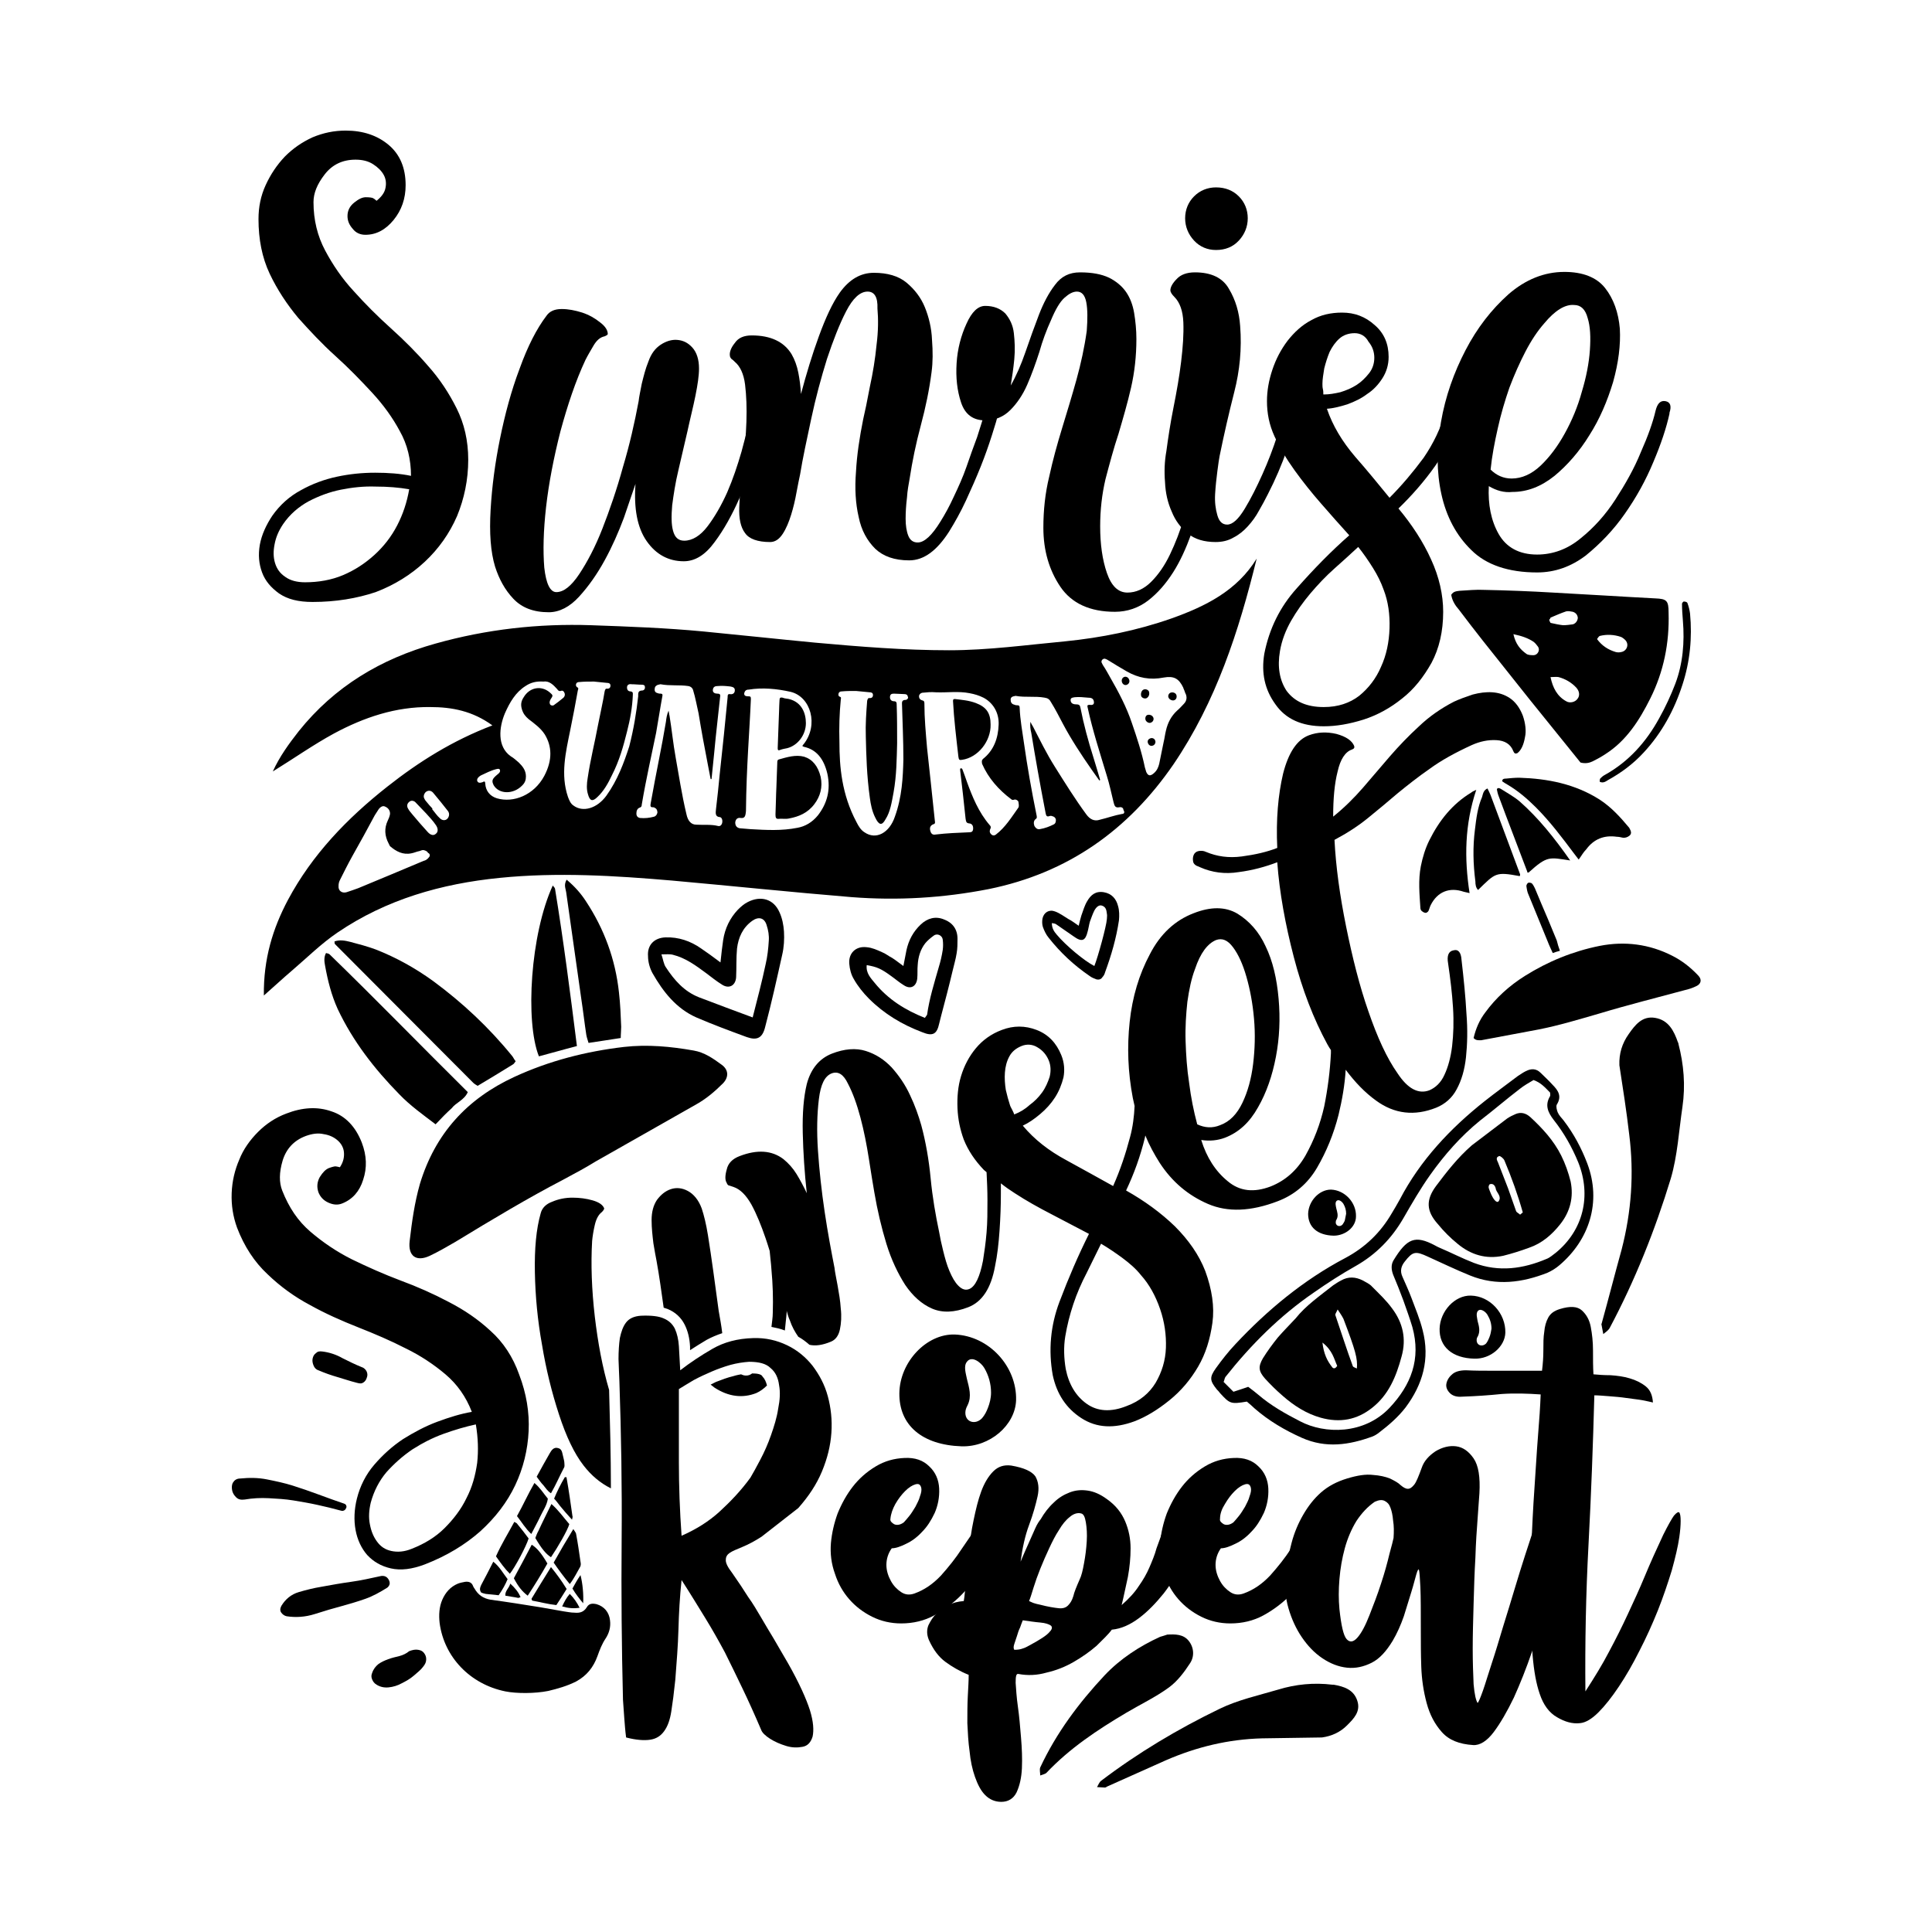 <?xml version="1.0" encoding="utf-8"?>
<!-- Generator: Adobe Illustrator 18.0.0, SVG Export Plug-In . SVG Version: 6.00 Build 0)  -->
<!DOCTYPE svg PUBLIC "-//W3C//DTD SVG 1.1//EN" "http://www.w3.org/Graphics/SVG/1.1/DTD/svg11.dtd">
<svg version="1.1" id="Layer_1" xmlns="http://www.w3.org/2000/svg" xmlns:xlink="http://www.w3.org/1999/xlink" x="0px" y="0px"
	 viewBox="0 0 432 432" enable-background="new 0 0 432 432" xml:space="preserve">
<g>
	<g>
		<g>
			<path d="M69.9,134.6c-3.2,0-5.6-0.6-7.5-1.9c-1.8-1.3-3.1-2.8-3.8-4.7s-0.9-3.9-0.5-6.2c0.4-2.2,1.4-4.4,2.8-6.5
				c1.7-2.4,3.8-4.3,6.4-5.7c2.5-1.4,5.2-2.4,8-3c2.8-0.6,5.6-0.9,8.6-0.9c2.9,0,5.6,0.2,8,0.7c0-3.6-0.8-7-2.5-10
				c-1.6-3-3.7-5.9-6.2-8.6c-2.5-2.7-5.2-5.5-8.2-8.2c-3-2.7-5.7-5.6-8.3-8.5c-2.5-3-4.7-6.3-6.4-9.9c-1.7-3.6-2.5-7.7-2.5-12.2
				c0-2.7,0.5-5.2,1.6-7.6c1.1-2.4,2.5-4.5,4.3-6.4c1.8-1.8,3.8-3.2,6.2-4.3c2.4-1,4.8-1.5,7.4-1.5c3.9,0,7.1,1.1,9.6,3.2
				c2.5,2.1,3.8,5.1,3.8,9c0,3-0.9,5.6-2.7,7.8c-1.8,2.2-3.9,3.3-6.3,3.3c-1.1,0-2.1-0.4-2.8-1.3c-0.8-0.9-1.2-1.8-1.2-2.9
				c0-1.2,0.5-2.2,1.5-3c1-0.8,1.8-1.2,2.6-1.2c0.9,0,1.4,0.1,1.6,0.2c0.2,0.1,0.5,0.3,0.8,0.6c1.1-0.9,1.8-1.8,2-2.9
				c0.2-1,0.1-2-0.4-2.9c-0.5-0.9-1.3-1.7-2.4-2.4c-1.1-0.7-2.4-1-3.9-1c-2.9,0-5.2,1.1-6.9,3.3c-1.7,2.2-2.5,4.2-2.5,6.2
				c0,4,0.9,7.6,2.6,10.8c1.7,3.2,3.8,6.3,6.4,9.1c2.6,2.9,5.3,5.6,8.3,8.3c3,2.7,5.8,5.5,8.3,8.4c2.6,2.9,4.7,6.1,6.4,9.5
				c1.7,3.4,2.6,7.2,2.6,11.5c0,4.5-0.9,8.7-2.5,12.6c-1.7,3.9-4.1,7.3-7.2,10.2c-3.1,2.9-6.8,5.2-11,6.8
				C79.8,133.8,75.1,134.6,69.9,134.6z M68.2,130.2c3,0,5.9-0.5,8.5-1.6c2.6-1.1,4.9-2.6,7-4.5c2.1-1.9,3.8-4.1,5.1-6.6
				c1.3-2.5,2.2-5.2,2.7-8.1c-2.3-0.4-4.8-0.6-7.5-0.6c-2.7-0.1-5.3,0.2-7.8,0.7c-2.5,0.5-4.9,1.4-7.2,2.6c-2.2,1.2-4.2,2.9-5.7,5.1
				c-1,1.5-1.6,2.9-1.9,4.5c-0.3,1.5-0.3,2.9,0.1,4.2c0.4,1.3,1.1,2.3,2.3,3.1C64.9,129.8,66.4,130.2,68.2,130.2z"/>
			<path d="M168.4,90.5c0.6-0.8,1.3-1.1,2-0.8c0.7,0.3,1,1.1,0.7,2.5c-0.4,1.8-1,4.6-2,8.3c-1,3.7-2.2,7.4-3.8,11
				c-1.6,3.6-3.4,6.9-5.5,9.7c-2.1,2.9-4.4,4.3-6.9,4.3c-3.4,0-6.2-1.5-8.3-4.5c-2.1-3-2.9-7.3-2.5-12.8c-0.6,1.8-1.5,4.3-2.6,7.6
				c-1.2,3.2-2.6,6.4-4.3,9.5c-1.7,3.1-3.6,5.8-5.7,8.1c-2.1,2.3-4.4,3.5-6.8,3.5c-3.4,0-6-1-7.9-3c-1.9-2-3.2-4.4-4.1-7.2
				c-1-3.3-1.3-7.5-1-12.7c0.3-5.2,1-10.5,2.1-15.9s2.5-10.7,4.4-15.7c1.8-5,3.8-8.9,6-11.8c0.7-1,1.8-1.5,3.4-1.5
				c1.5,0,3,0.3,4.6,0.8c1.5,0.5,2.9,1.3,4,2.2c1.2,0.9,1.7,1.8,1.7,2.6c0,0.1-0.2,0.3-0.7,0.5c-1,0.2-1.8,0.9-2.5,2.1
				c-0.7,1.2-1.3,2.2-1.8,3.2c-2.2,4.7-4,10.1-5.6,16c-1.5,5.9-2.6,11.6-3.2,16.9c-0.6,5.3-0.7,9.8-0.4,13.5
				c0.4,3.6,1.3,5.5,2.7,5.5c1.6,0,3.3-1.3,5.1-4c1.8-2.7,3.6-6.1,5.2-10.2c1.6-4.1,3.2-8.7,4.6-13.8c1.5-5,2.6-9.9,3.5-14.7
				c0.1-1,0.4-2.3,0.7-3.9c0.4-1.6,0.8-3.3,1.5-5c0.6-1.7,1.5-2.9,2.7-3.7c1.2-0.8,2.5-1.2,3.7-1.1c1.3,0.1,2.4,0.6,3.4,1.7
				c1,1.1,1.5,2.7,1.5,4.7c0,1.6-0.3,3.6-0.8,6.1c-0.5,2.5-1.2,5.2-1.8,8c-0.7,2.9-1.3,5.7-2,8.6c-0.7,2.9-1.1,5.6-1.4,7.9
				c-0.2,2.4-0.2,4.3,0.2,5.7c0.4,1.5,1.2,2.2,2.5,2.2c1.8,0,3.6-1.1,5.2-3.2c1.6-2.1,3.1-4.7,4.4-7.6c1.3-3,2.3-6,3.2-9.1
				c0.8-3.1,1.5-5.6,2-7.6c0.1-0.5,0.2-1,0.4-1.6C168.1,91.4,168.2,90.9,168.4,90.5z"/>
			<path d="M194,65.2c-1.7,0-3.3,1.5-4.8,4.4c-1.5,2.9-2.9,6.5-4.3,10.7c-1.3,4.2-2.5,8.6-3.5,13.3c-1,4.7-1.9,8.8-2.5,12.5
				c-0.2,1-0.5,2.3-0.8,4c-0.3,1.7-0.7,3.4-1.2,5c-0.5,1.6-1.1,3.1-1.9,4.3c-0.8,1.2-1.7,1.8-2.8,1.8c-2.8,0-4.7-0.7-5.6-2
				c-1-1.3-1.4-3.3-1.3-5.8c0.1-2.9,0.4-6,0.8-9.4c0.4-3.4,0.7-6.6,0.8-9.7c0.1-3.1,0-5.8-0.3-8.3c-0.3-2.4-1.1-4.1-2.3-5.1
				c-0.2-0.2-0.5-0.5-0.7-0.6c-0.2-0.2-0.4-0.5-0.4-0.8c-0.1-0.7,0.2-1.7,1.1-2.8c0.8-1.2,2.1-1.7,3.8-1.7c4.2,0,7.2,1.4,8.9,4.2
				c0.7,1.2,1.2,2.6,1.5,4.1c0.3,1.5,0.5,3.1,0.6,4.8c1.2-4.5,2.5-8.8,4-12.9c1.5-4.1,3-7.4,4.7-9.8c2.1-2.9,4.6-4.4,7.6-4.4
				c3,0,5.5,0.7,7.3,2.2c1.8,1.5,3.2,3.3,4.1,5.5c0.9,2.2,1.5,4.7,1.6,7.3c0.2,2.6,0.2,5-0.1,7.2c-0.5,3.9-1.3,7.8-2.4,11.9
				c-1.1,4.1-1.9,8-2.5,11.9c-0.2,1.2-0.5,2.6-0.6,4.3c-0.2,1.6-0.3,3.2-0.3,4.7c0,1.5,0.2,2.8,0.6,3.8c0.4,1,1.1,1.5,2.1,1.5
				c1.5,0,3.2-1.6,5.1-4.7c1-1.6,2-3.4,3-5.6c1-2.1,2-4.3,2.8-6.6c0.8-2.3,1.6-4.6,2.4-6.7c0.7-2.2,1.3-4.1,1.8-5.8
				c0.2-1.6,0.8-2.3,1.8-2.1c1,0.2,1.3,1.1,1.1,2.6c-0.2,1.1-0.7,2.7-1.4,4.9c-0.7,2.2-1.5,4.5-2.5,7c-1,2.5-2.1,5-3.3,7.6
				c-1.2,2.6-2.5,4.9-3.8,7c-2.7,4.2-5.6,6.4-8.9,6.4c-3.3,0-5.8-0.9-7.6-2.6c-1.8-1.8-3.1-4.1-3.7-7.1c-0.7-3-0.9-6.4-0.6-10.1
				c0.2-3.8,0.8-7.7,1.6-11.7c0.4-1.7,0.9-4.1,1.5-7.3c0.7-3.2,1.2-6.3,1.5-9.4c0.4-3.1,0.4-5.8,0.2-8.1
				C196.3,66.4,195.5,65.2,194,65.2z"/>
			<path d="M272.3,92.4c-0.4,2.1-0.8,4.6-1.3,7.6c-0.5,3-1.1,6.2-1.8,9.5c-0.7,3.3-1.7,6.6-2.8,9.8c-1.2,3.3-2.5,6.2-4.1,8.7
				c-1.6,2.5-3.4,4.6-5.6,6.3c-2.1,1.6-4.6,2.5-7.4,2.5c-5.6,0-9.7-1.9-12.2-5.6c-2.5-3.7-3.8-8.1-3.8-13.2c0-3.9,0.4-7.7,1.3-11.4
				c0.8-3.7,1.8-7.3,2.9-10.9c1.1-3.6,2.2-7.2,3.2-10.8c1-3.6,1.8-7.3,2.3-10.9c0.2-2.7,0.2-4.8-0.1-6.4c-0.3-1.6-1-2.4-2.1-2.4
				c-0.9,0-1.8,0.5-2.8,1.4c-1,0.9-2,2.6-3,5c-1,2.2-1.9,4.6-2.6,7.1c-0.8,2.5-1.7,5-2.7,7.3c-1,2.3-2.3,4.2-3.8,5.7
				c-1.5,1.5-3.4,2.3-5.6,2.3c-2.7,0-4.5-1.3-5.4-4c-0.9-2.7-1.2-5.6-1-8.8c0.2-3.2,1-6.2,2.2-8.8c1.2-2.7,2.6-4,4.2-4
				c1.9,0,3.4,0.6,4.5,1.7c1,1.2,1.7,2.6,1.9,4.4c0.2,1.8,0.3,3.7,0.1,5.8c-0.2,2.1-0.5,4.1-0.8,5.9c1.2-2.1,2.3-4.6,3.3-7.5
				c1-2.9,2-5.7,3-8.3c1-2.6,2.2-4.9,3.6-6.7c1.4-1.9,3.2-2.8,5.6-2.8c2.7,0,4.8,0.4,6.5,1.2c1.6,0.8,2.9,1.9,3.8,3.2
				c0.9,1.3,1.5,2.9,1.8,4.7c0.3,1.8,0.5,3.8,0.5,5.8c0,3.8-0.4,7.4-1.2,10.9c-0.8,3.5-1.8,6.9-2.8,10.3c-1.1,3.3-2,6.7-2.9,10.1
				c-0.8,3.4-1.2,6.9-1.2,10.6c0,4,0.5,7.5,1.5,10.4c1,2.9,2.5,4.4,4.6,4.4c1.9,0,3.7-0.8,5.3-2.4c1.6-1.6,3-3.6,4.2-6.1
				c1.2-2.5,2.3-5.3,3.2-8.4c0.9-3.1,1.7-6.1,2.3-9.1c0.6-3,1.1-5.8,1.5-8.4c0.4-2.6,0.8-4.6,1-6.1c0.2-1.7,0.9-2.5,1.9-2.3
				C272.1,89.9,272.5,90.8,272.3,92.4z"/>
			<path d="M287.4,91.8c0.4-1.3,1-2,1.8-2c0.8,0,1.3,0.4,1.4,1.2c0.1,0.8,0,1.4-0.3,1.9c-0.5,1.7-1.3,4.2-2.5,7.6
				c-1.2,3.4-2.6,6.7-4.3,10c-0.6,1.2-1.3,2.5-2,3.7c-0.7,1.3-1.5,2.4-2.5,3.5c-0.9,1-2,1.9-3.2,2.5c-1.2,0.7-2.5,1-4,1
				c-2.5,0-4.6-0.6-6.2-1.9c-1.6-1.3-2.8-2.9-3.6-4.9c-0.9-2-1.4-4.2-1.5-6.6c-0.2-2.4-0.1-4.7,0.3-6.9c0.4-3,0.9-6.3,1.6-9.8
				c0.7-3.5,1.3-6.9,1.7-10.2c0.4-3.3,0.6-6.2,0.5-8.8c-0.1-2.6-0.8-4.5-2-5.7c-0.6-0.6-0.9-1.1-0.9-1.5c0-0.7,0.5-1.6,1.4-2.5
				c0.9-1,2.3-1.5,4.1-1.5c3.6,0,6.2,1.2,7.6,3.7c1.5,2.5,2.3,5.3,2.5,8.3c0.4,5.1-0.1,10-1.3,14.7c-1.2,4.7-2.3,9.5-3.3,14.4
				c-0.1,0.6-0.3,1.7-0.5,3.4c-0.2,1.6-0.4,3.3-0.5,5.1c-0.1,1.8,0.1,3.3,0.5,4.7c0.4,1.4,1.1,2.1,2.2,2.1c1.2,0,2.5-1.2,3.9-3.5
				c1.4-2.3,2.7-4.9,4-7.8c1.3-2.9,2.4-5.8,3.3-8.6C286.6,94.7,287.2,92.8,287.4,91.8z M271.9,41.9c2.1,0,3.8,0.7,5.1,2
				c1.3,1.3,2,3,2,4.9c0,1.9-0.7,3.6-2,5c-1.3,1.4-3,2.1-5.1,2.1c-1.9,0-3.6-0.7-4.9-2.1c-1.3-1.4-2-3.1-2-5c0-1.9,0.7-3.6,2-4.9
				C268.3,42.6,270,41.9,271.9,41.9z"/>
			<path d="M310.5,79.8c0,1.8-0.5,3.4-1.4,4.8c-0.9,1.4-2,2.6-3.4,3.5c-1.3,1-2.8,1.7-4.4,2.3c-1.6,0.5-3.1,0.9-4.6,1
				c1.3,3.8,3.4,7.3,6.3,10.7c2.9,3.3,5.4,6.4,7.7,9.2c2.8-2.8,5.3-5.8,7.6-8.9c2.2-3.2,3.9-6.7,5-10.6c0.4-1.6,1.1-2.3,2.1-2.1
				c1,0.2,1.4,1.1,1,2.6l-0.2,0.2c-1.1,4.4-2.9,8.3-5.3,11.7c-2.4,3.4-5.2,6.6-8.2,9.5c3,3.6,5.5,7.4,7.3,11.4
				c1.8,3.9,2.7,7.9,2.7,11.7c0,4.4-0.9,8.2-2.6,11.4c-1.8,3.2-3.9,5.9-6.6,8c-2.6,2.1-5.5,3.7-8.6,4.7c-3.2,1-6.1,1.5-8.9,1.5
				c-4.9,0-8.5-1.6-10.8-4.9c-2.4-3.3-3.2-7-2.5-11.3c1.1-5.6,3.5-10.5,7.3-14.7c3.8-4.3,7.6-8.2,11.7-11.8
				c-2.1-2.3-4.2-4.7-6.3-7.1c-2.1-2.4-4.1-4.9-5.9-7.4c-1.8-2.5-3.3-5-4.5-7.6c-1.2-2.6-1.7-5.2-1.7-7.9c0-2.3,0.4-4.6,1.2-7
				c0.8-2.4,1.9-4.5,3.4-6.5c1.5-1.9,3.2-3.5,5.3-4.6c2.1-1.2,4.4-1.7,6.9-1.7c2.8,0,5.2,0.9,7.3,2.8
				C309.5,74.5,310.5,76.9,310.5,79.8z M296,158.1c3.2,0,5.8-0.9,7.9-2.5c2.1-1.7,3.8-3.9,4.9-6.5c1.2-2.6,1.8-5.5,1.9-8.6
				c0.1-3.1-0.3-6-1.3-8.6c-0.6-1.7-1.4-3.3-2.4-4.9c-1-1.6-2.1-3.2-3.3-4.7c-1.7,1.6-3.5,3.2-5.4,4.9c-1.9,1.7-3.6,3.5-5.3,5.5
				c-1.6,1.9-3.1,4-4.3,6.1c-1.2,2.1-2.1,4.4-2.5,6.8c-0.6,3.5-0.1,6.5,1.5,8.9C289.5,156.9,292.2,158.1,296,158.1z M302.9,74.5
				c-1.3,0-2.5,0.4-3.4,1.2c-0.9,0.8-1.6,1.8-2.2,3c-0.5,1.2-0.9,2.5-1.2,3.7c-0.2,1.3-0.4,2.4-0.4,3.4c0,0.4,0,0.8,0.1,1.2
				c0.1,0.4,0.1,0.8,0.1,1.2h0.2c1.1,0,2.3-0.2,3.6-0.5c1.3-0.4,2.5-0.9,3.6-1.6c1.1-0.7,2-1.6,2.8-2.6c0.8-1,1.2-2.2,1.2-3.5
				c0-1.3-0.4-2.5-1.3-3.6C305.3,75.1,304.2,74.5,302.9,74.5z"/>
			<path d="M332.9,108.7c-0.2,4.1,0.5,7.7,2.2,10.7c1.7,3,4.6,4.6,8.6,4.6c3.5,0,6.8-1.2,9.7-3.6c3-2.4,5.6-5.3,7.8-8.7
				c2.2-3.4,4.2-6.9,5.7-10.6c1.6-3.6,2.7-6.7,3.3-9.3c0.4-1.6,1.1-2.3,2.2-2.1c1.1,0.2,1.4,1.1,0.9,2.6v0.2
				c-0.7,3.2-1.9,6.8-3.6,10.8c-1.7,4.1-3.8,7.9-6.4,11.6c-2.5,3.6-5.5,6.7-8.7,9.3c-3.3,2.5-6.9,3.8-10.9,3.8
				c-6.4,0-11.4-1.7-14.7-5c-3.4-3.3-5.6-7.5-6.7-12.5c-1.1-5-1.1-10.3-0.1-16.1c1-5.8,2.9-11.1,5.5-16.1c2.6-5,5.8-9.1,9.6-12.5
				c3.8-3.3,8-5,12.5-5c4.1,0,7.2,1.2,9.1,3.6c1.9,2.4,3,5.5,3.3,9.1c0.2,3.6-0.3,7.6-1.5,11.9c-1.3,4.3-3,8.3-5.3,11.9
				c-2.2,3.6-4.9,6.7-7.8,9.1c-3,2.4-6.1,3.6-9.4,3.6C336.3,110.2,334.6,109.7,332.9,108.7z M345.3,72.3c-1.5,1.7-2.9,3.8-4.2,6.3
				c-1.3,2.5-2.5,5.2-3.6,8.1c-1,2.9-1.9,5.9-2.6,9.1c-0.7,3.1-1.3,6.2-1.6,9.2c1.3,1.3,2.9,2,4.7,2c2.3,0,4.5-1,6.5-2.9
				c2-1.9,3.8-4.3,5.4-7.2c1.6-2.9,2.9-6,3.8-9.3c1-3.3,1.6-6.4,1.8-9.3c0.2-2.9,0.1-5.3-0.5-7.2c-0.5-1.9-1.5-2.9-3-2.9
				C350,68,347.7,69.4,345.3,72.3z"/>
		</g>
	</g>
	<path d="M179.8,169.2c-1.9-0.5-3.8,0.1-5.6,0.6c-0.4,0.1-0.4,0.4-0.4,0.8c-0.1,1.8-0.1,3.6-0.2,5.5c0,0,0,0,0,0
		c-0.1,1.9-0.1,3.9-0.2,6c0,0.7,0.1,1,0.6,1c0.8-0.1,1.7,0.1,2.5-0.1c2.1-0.4,4.1-1.2,5.6-3.2c1.3-1.7,1.9-3.8,1.4-6.1
		C182.9,171.3,181.7,169.8,179.8,169.2z M174.4,167.7c0.5-0.2,1.1-0.3,1.6-0.4c2.4-0.6,4.2-3,4.2-5.6c0-2.2-0.9-4.7-3.8-5.4
		c-0.4-0.1-1-0.1-1.4-0.3c-0.5-0.1-0.7,0-0.7,0.6c-0.1,1.6-0.1,3.3-0.2,5.1c0,0,0,0,0,0c-0.1,1.8-0.1,3.6-0.2,5.5
		C173.9,167.6,173.9,167.9,174.4,167.7z M261.7,154.9c-0.4,0.2-0.6,0.7-0.4,1.1c0.2,0.5,1,0.8,1.4,0.5c0.4-0.2,0.5-0.8,0.3-1.2
		C262.8,154.9,262.2,154.7,261.7,154.9z M251.3,151.4c-0.4,0.2-0.6,0.7-0.4,1.2c0.2,0.5,0.7,0.7,1.1,0.5c0.5-0.2,0.7-0.8,0.4-1.3
		C252.2,151.4,251.7,151.2,251.3,151.4z M261.9,138.3c-7.7,2.7-15.7,4.3-23.7,5.1c-8.6,0.8-17.2,2-26,2c-10,0-19.9-0.8-29.9-1.7
		c-8.4-0.8-16.7-1.7-25-2.5c-8.4-0.8-16.7-1.1-25.1-1.4c-11.8-0.4-23.4,0.9-34.8,4.1c-12.2,3.4-22.6,9.6-30.6,19.6
		c-2.2,2.8-4.3,5.7-5.8,9c4.7-2.9,9.1-6,13.7-8.5c6.7-3.6,13.8-6,21.5-5.9c4.9,0,9.5,0.9,13.9,4.1c-8.9,3.4-16.4,8.1-23.5,13.7
		c-9,7.1-16.8,15.2-22.2,25.3c-3.4,6.4-5.5,13.2-5.4,21.4c2.4-2.1,4.2-3.8,6.2-5.5c3.4-2.9,6.6-6.1,10.3-8.6
		c10.9-7.4,23.2-10.9,36.2-12.2c12.9-1.3,25.8-0.5,38.6,0.6c13.4,1.2,26.7,2.6,40.1,3.7c10.3,0.8,20.5,0.2,30.7-1.8
		c17.7-3.6,31.2-13.2,41.3-27.9c9.5-14,14.6-29.7,18.6-46C276.6,132.1,269.5,135.6,261.9,138.3z M95.9,191.7
		c-0.3,0.4-0.7,0.7-1.2,0.8c-4.8,2-9.7,4.1-14.6,6.1c-0.8,0.3-1.7,0.6-2.6,0.9c-1,0.3-1.9-0.3-1.8-1.4c0-0.5,0.1-0.9,0.3-1.3
		c0.9-1.8,1.8-3.6,2.8-5.4c1.7-3,3.4-6.1,5-9.1c0.3-0.5,0.6-0.9,0.9-1.4c0.5-0.6,1-0.8,1.5-0.5c0.7,0.3,1.1,1,1,1.7
		c-0.1,0.5-0.3,1-0.5,1.4c-0.8,1.7-0.7,3.4,0.2,5.1c0.1,0.2,0.2,0.4,0.3,0.6c1.4,1.2,2.9,2,4.8,1.6c0.6-0.1,1.2-0.4,1.8-0.5
		c0.3-0.1,0.7-0.3,1-0.2c0.4,0.1,0.8,0.3,0.9,0.6C96.2,190.9,96.2,191.4,95.9,191.7z M97.5,186.4c-0.5,0.5-1.2,0.4-1.9-0.4
		c-1.2-1.3-2.3-2.6-3.4-3.9c-0.3-0.4-0.7-0.8-0.9-1.2c-0.4-0.6-0.3-1.2,0.2-1.6c0.4-0.4,1.1-0.3,1.5,0.2c0.8,0.8,1.5,1.6,2.3,2.4
		c0,0,0,0,0,0c0.7,0.8,1.5,1.6,2.1,2.5C98,185.2,98,186,97.5,186.4z M100,183.1c-0.4,0.4-1.1,0.4-1.6-0.1c-0.7-0.6-1.2-1.4-1.8-2.1
		c0,0,0.1,0,0.1-0.1c-0.5-0.5-0.9-1-1.4-1.6c-0.2-0.2-0.3-0.4-0.4-0.6c-0.3-0.5-0.1-1.1,0.3-1.5c0.5-0.4,1.1-0.4,1.6,0.1
		c1.2,1.4,2.3,2.8,3.4,4.2C100.6,182,100.4,182.7,100,183.1z M123,157.5c-0.2-0.4-0.1-0.7,0.1-1.1c0.6-0.9,0.6-0.9-0.2-1.6
		c-1.9-1.6-4.5-1.1-5.8,1.1c-0.6,0.9-0.7,1.7-0.4,2.7c0.3,1,0.8,1.6,1.5,2.2c1.3,1,2.7,2,3.6,3.4c1.6,2.6,1.8,5.7-0.1,9.3
		c-2.3,4.3-6.9,6.1-10.6,5c-1.6-0.5-2.5-1.7-2.6-3.3c0-0.4-0.1-0.6-0.6-0.3c-0.6,0.2-1,0.2-1.2-0.3c-0.1-0.5,0.3-0.9,0.8-1.2
		c1.1-0.5,2.2-1.1,3.4-1.4c0.4-0.1,0.8-0.2,0.9,0.2c0.1,0.4-0.2,0.7-0.6,1c-1.2,1-1.3,1.4-0.8,2.4c1.2,2,4.4,2.1,6.4,0
		c0.6-0.6,0.8-1.2,0.8-2c0-1.4-0.8-2.3-1.6-3.1c-0.6-0.5-1.1-1-1.8-1.4c-3.1-2.2-2.6-6.5-1.3-9.6c1.1-2.5,2.4-4.7,4.6-6.1
		c1.2-0.8,2.4-1.1,4-1c1.3-0.2,2.2,0.7,3.1,1.7c0.2,0.3,0.4,0.5,0.8,0.4c0.4-0.2,0.7,0.1,0.8,0.4c0.2,0.4,0.1,0.8-0.2,1.1
		c-0.7,0.6-1.5,1.2-2.2,1.7C123.6,157.8,123.2,157.8,123,157.5z M135.6,177.9c-2.1,2.9-5.3,3.8-7.4,2.2c-0.6-0.4-0.9-1.1-1.2-1.9
		c-1.7-5-0.5-10,0.5-14.9c0.6-3,1.2-6,1.7-8.9c0.1-0.3,0.2-0.6-0.1-0.7c-0.2-0.1-0.4-0.4-0.3-0.7c0.1-0.4,0.4-0.5,0.8-0.5
		c1-0.1,2.1-0.1,3.2-0.1c1,0.1,2,0.2,3,0.3c0.3,0,0.7,0.1,0.7,0.6c0,0.5-0.3,0.7-0.7,0.7c-0.4-0.1-0.5,0.2-0.6,0.6
		c-0.4,2.5-1,5-1.5,7.6c-0.7,3.8-1.7,7.7-2.3,11.8c-0.2,1.2-0.3,2.5,0.1,3.7c0.4,1.4,1,1.6,2.1,0.5c1.4-1.3,2.4-3.1,3.2-4.8
		c1.7-3.3,2.6-6.6,3.4-9.8c0.7-2.7,1.2-5.5,1.3-8.2c0-0.4,0.1-0.7-0.5-0.8c-0.5,0-0.8-0.3-0.8-0.9c0-0.6,0.5-0.8,1-0.7
		c0.8,0,1.5,0.1,2.3,0.1c0.4,0,0.7,0.1,0.7,0.5c0.1,0.5-0.3,0.8-0.6,0.8c-1,0-0.9,0.7-0.9,1.3c-0.4,3.6-1,7.3-2,11.2
		C139.5,170.6,138.1,174.4,135.6,177.9z M162.7,155.9c-0.5,5.4-1.1,11-1.8,17.5c-0.2,2.3-0.5,4.9-0.8,7.5c-0.1,0.9-0.2,1.7,0.8,1.8
		c0.4,0,0.7,0.5,0.6,1.2c-0.1,0.6-0.5,0.9-0.9,0.8c-1.6-0.4-3.2-0.2-4.9-0.3c-1.2,0-1.9-0.9-2.2-2.3c-1.1-4.6-1.7-8.8-2.4-12.6
		c-0.6-3.3-0.9-6.5-1.4-9.5c-0.1-0.3-0.1-0.7-0.2-1.1c-0.4,0.9-0.5,1.7-0.6,2.5c-0.9,5.5-2.2,11.4-3.4,18.2
		c-0.1,0.6-0.1,0.9,0.4,0.9c0.2,0,0.4,0,0.6,0.2c0.3,0.1,0.5,0.5,0.5,1c-0.1,0.5-0.4,0.8-0.7,0.9c-1.1,0.3-2.1,0.4-3.2,0.3
		c-0.5-0.1-0.8-0.4-0.8-1c0-0.6,0.2-1.1,0.7-1.3c0.3-0.1,0.5-0.2,0.5-0.7c1-5.9,2.2-11.1,3.2-16c0.5-2.8,0.9-5.5,1.4-8.2
		c0.1-0.4,0-0.6-0.4-0.6c-0.2,0-0.4,0-0.6-0.1c-0.5-0.1-0.8-0.4-0.7-1c0-0.5,0.4-0.8,0.8-0.9c0.2,0,0.3-0.1,0.5-0.1
		c2.1,0.4,4.2,0.1,6.2,0.4c0.6,0.1,1,0.5,1.1,1c0.5,1.6,0.8,3.4,1.2,5.1c0.6,3.7,1.3,7.5,2.1,11.6c0.2,1,0.4,2,0.6,3.1
		c0,0,0.1,0,0.2,0c0.2-2,0.4-4,0.6-5.9c0.4-4.4,0.9-8.4,1.3-12.3c0.1-0.6,0.1-0.9-0.6-0.9c-0.5,0-1.1-0.2-1-0.9
		c0.1-0.7,0.6-0.8,1.1-0.8c1-0.1,1.9,0,2.8,0.1c0.5,0.1,1.1,0.2,1,1c-0.1,0.7-0.7,0.8-1.2,0.7C162.7,155.2,162.7,155.5,162.7,155.9z
		 M182.9,182.3c-1.3,1.6-2.9,2.5-4.6,2.8c-3.5,0.7-7,0.5-10.5,0.3c-0.8-0.1-1.6-0.1-2.4-0.2c-0.5-0.1-1-0.4-1-1.3
		c0.1-0.9,0.7-1.1,1.2-1c0.9,0.1,1.1-0.3,1.2-1.6c0.1-10,0.8-17.7,1.1-25c0-0.5-0.1-0.6-0.5-0.6c-0.4,0-1,0-1-0.6
		c0.1-0.6,0.4-0.9,1-0.9c3.1-0.5,6.3-0.2,9.4,0.5c4.5,1.1,6.3,7.4,2.9,11.7c-0.1,0.1-0.2,0.2-0.3,0.4c0.2,0.1,0.3,0.2,0.4,0.2
		c2.7,0.6,4.4,2.6,5.2,6C185.8,176.7,184.9,179.7,182.9,182.3z M202.5,156.5c-1,0-0.8,0.7-0.8,1.3c0.1,3.7,0.3,7.7,0.3,12
		c-0.1,4-0.3,8.4-1.9,12.8c-1.2,3.6-4.2,5.3-6.8,3.5c-0.8-0.5-1.3-1.3-1.8-2.3c-3.3-6.2-3.8-12.4-3.8-17.8c-0.1-3.4,0-6.5,0.3-9.5
		c0-0.3,0.2-0.6-0.2-0.7c-0.3-0.1-0.4-0.4-0.3-0.7c0.1-0.4,0.4-0.5,0.7-0.5c1-0.1,2.1-0.1,3.2-0.1c1,0.1,2,0.2,3.1,0.3
		c0.3,0,0.7,0.1,0.7,0.6c0,0.5-0.3,0.7-0.7,0.7c-0.4-0.1-0.5,0.2-0.6,0.6c-0.2,2.6-0.4,5.2-0.3,8.1c0.1,4.1,0.2,8.6,0.9,13.6
		c0.2,1.5,0.5,3,1.2,4.4c0.8,1.7,1.5,1.9,2.3,0.4c1.1-1.7,1.4-3.9,1.8-6c0.7-3.9,0.7-7.6,0.8-11c0-3,0-5.9-0.1-8.6
		c0-0.4,0-0.8-0.6-0.8c-0.5,0-0.9-0.3-0.9-0.9c0-0.7,0.4-0.8,0.9-0.8c0.8,0,1.6,0.1,2.3,0.1c0.4,0,0.7,0.1,0.8,0.6
		C203.2,156.1,202.8,156.5,202.5,156.5z M227.7,180.6c-1.5,2.1-2.9,4.4-5,6c-0.4,0.3-0.8,0.3-1.2-0.2c-0.3-0.4-0.2-0.8,0-1.2
		c0.1-0.3,0-0.5-0.2-0.7c-2.5-2.9-3.9-6.4-5.1-9.7c-0.3-0.9-0.6-1.7-0.9-2.5c-0.1-0.2-0.1-0.5-0.4-0.5c-0.3,0-0.2,0.3-0.2,0.5
		c0.4,3.3,0.8,6.8,1.2,10.7c0.1,0.6,0.1,1,0.7,1.1c0.4,0,1,0.2,1,1.1c0,0.8-0.4,0.9-0.9,0.9c-2.5,0.1-5,0.2-7.5,0.5
		c-0.5,0.1-1,0-1.2-0.9c-0.2-0.8,0.2-1.2,0.7-1.4c0.6-0.1,0.3-0.7,0.3-1.1c-0.6-6-1.2-11.1-1.7-15.9c-0.3-3.5-0.6-6.7-0.6-9.9
		c0-0.4,0-0.7-0.5-0.8c-0.4-0.1-0.7-0.4-0.7-0.9c0-0.4,0.3-0.7,0.7-0.8c1-0.1,2-0.2,3.1-0.1c2.5,0.1,5-0.3,7.5,0.2
		c1.1,0.2,2.1,0.5,3.1,1c2.1,1.1,3.5,3.3,3.4,6c-0.1,3.1-1.1,5.8-3.5,7.7c-0.3,0.3-0.3,0.5-0.2,1.1c1.4,3.2,3.7,5.8,6.5,7.9
		c0.2,0.2,0.4,0.2,0.7,0.1c0.3-0.1,0.7,0.1,0.9,0.4C227.8,179.8,227.9,180.3,227.7,180.6z M250.9,182c-1.7,0.3-3.3,0.9-5,1.3
		c-1.2,0.4-2.2-0.1-3-1.2c-2.5-3.4-4.8-7.1-7-10.6c-1.9-3-3.4-6.1-4.9-9c-0.2-0.3-0.4-0.7-0.6-1.1c-0.1,0.9,0,1.7,0.2,2.5
		c0.9,5.5,1.9,11.2,3.2,17.9c0.1,0.5,0.2,0.9,0.8,0.7c0.2-0.1,0.5-0.1,0.7,0c0.4,0.1,0.7,0.3,0.8,0.8c0,0.5-0.1,0.8-0.4,1
		c-1,0.5-2,0.9-3.2,1.1c-0.5,0.1-0.9-0.2-1.2-0.7c-0.2-0.6-0.2-1.1,0.2-1.5c0.3-0.2,0.4-0.3,0.3-0.8c-1.2-5.9-2.1-11.1-2.8-16
		c-0.4-2.8-0.9-5.5-1-8.1c0-0.4-0.1-0.6-0.5-0.6c-0.2,0-0.4,0-0.6-0.1c-0.5-0.1-0.9-0.4-0.9-1c-0.1-0.5,0.2-0.8,0.6-0.9
		c0.2,0,0.3-0.1,0.5-0.1c2.2,0.4,4.3,0,6.5,0.4c0.7,0.1,1.1,0.4,1.4,1c1,1.6,1.8,3.2,2.7,4.9c1.8,3.4,4.1,6.9,6.4,10.2
		c0.6,0.8,1.1,1.6,1.7,2.4c0,0,0.1,0,0.2-0.1c-0.5-1.7-1-3.4-1.5-5c-1.2-3.8-2.2-7.5-2.9-11.1c-0.1-0.5-0.2-0.8-0.9-0.8
		c-0.5,0-1.2-0.1-1.3-0.8c-0.1-0.7,0.4-0.7,0.9-0.8c1-0.1,1.9,0,3,0.1c0.6,0,1.2,0.1,1.3,0.9c0.1,0.7-0.4,0.8-1,0.7
		c-0.5,0-0.5,0.2-0.4,0.6c1.1,5.1,2.7,10,4.3,15.3c0.6,1.9,1,3.9,1.5,5.9c0.2,0.7,0.3,1.3,1.3,1.1c0.4-0.1,0.9,0.1,0.9,0.6
		C251.6,181.7,251.3,182,250.9,182z M264.7,157.4c-0.5,0.5-0.9,1-1.5,1.5c-1.3,1.2-2.1,2.7-2.5,4.5c-0.2,0.8-0.3,1.7-0.5,2.5
		c-0.3,1.6-0.7,3.3-1,4.9c-0.2,0.8-0.5,1.5-1.2,2.1c-0.8,0.7-1.3,0.6-1.7-0.3c-0.1-0.3-0.2-0.7-0.3-1c-0.7-3.4-1.8-6.7-2.9-9.9
		c-1.2-3.6-3-7-4.9-10.3c-0.5-0.9-1-1.8-1.6-2.7c-0.1-0.2-0.2-0.4-0.3-0.6c-0.1-0.5,0.4-0.9,0.8-0.8c0.3,0.1,0.5,0.2,0.8,0.4
		c1.3,0.8,2.6,1.6,4,2.4c2.6,1.5,5.3,2,8.3,1.4c2.3-0.4,3.4,0.2,4.4,2.3c0,0.1,0,0.1,0.1,0.3c0.1,0.2,0.2,0.5,0.3,0.8
		C265.5,155.8,265.4,156.7,264.7,157.4z M221.5,162c0-2.5-0.9-3.9-3.3-4.8c-1.6-0.6-3.1-0.7-4.7-0.9c-0.4,0-0.4,0.2-0.4,0.5
		c0.2,3.9,0.7,8,1.2,12.4c0.1,0.7,0.2,0.8,0.8,0.7C218.7,169.4,221.6,165.7,221.5,162z M256.4,156.1c0.5-0.3,0.7-0.9,0.5-1.5
		c-0.2-0.4-0.8-0.6-1.2-0.4c-0.5,0.2-0.7,1-0.5,1.5C255.4,156.1,256,156.3,256.4,156.1z M257.2,165.1c-0.5,0.2-0.7,0.6-0.5,1.1
		c0.2,0.5,0.7,0.7,1.1,0.5c0.4-0.1,0.7-0.7,0.5-1.1C258.2,165.2,257.7,164.9,257.2,165.1z M257.5,161.5c0.4-0.2,0.6-0.8,0.3-1.2
		c-0.2-0.4-0.9-0.6-1.3-0.4c-0.4,0.2-0.5,0.8-0.3,1.2C256.5,161.6,257.1,161.8,257.5,161.5z"/>
	<g>
		<path d="M125.9,263.8c-7.7,4-15.9,8.9-24.1,13.9c-1.9,1.1-3.8,2.2-5.7,3.1c-3,1.4-4.9,0.1-4.5-3.3c0.5-4.3,1.1-8.6,2.3-12.8
			c3.4-11.2,10.5-19,21.1-23.9c7.8-3.6,16-5.7,24.5-6.7c5.3-0.6,10.5-0.1,15.6,0.8c2.4,0.4,4.4,1.8,6.3,3.2c1.5,1.1,1.6,2.7,0.3,4.1
			c-1.9,1.9-3.9,3.6-6.3,4.9c-7.4,4.2-14.8,8.4-22.2,12.6C131.1,261,128.9,262.2,125.9,263.8z"/>
		<path d="M115.3,237.3c-0.3,0.4-0.4,0.6-0.6,0.7c-2.6,1.6-5.2,3.2-7.9,4.8c-0.3-0.2-0.7-0.4-1-0.7c-10.3-10.3-20.6-20.7-30.9-31
			c-0.1-0.1-0.1-0.4-0.1-0.6c1.2-0.4,2.3-0.2,3.5,0.1c1.9,0.5,3.8,1,5.7,1.7c4.6,1.8,8.9,4.2,12.9,7.1c6.5,4.8,12.4,10.3,17.6,16.7
			C114.7,236.3,114.9,236.8,115.3,237.3z"/>
		<path d="M97.4,251.4c-2.9-2.2-5.7-4.2-8.1-6.7c-5.6-5.7-10.4-11.9-13.8-19.1c-1.4-3.1-2.2-6.3-2.8-9.6c-0.2-1-0.3-2,0.2-2.9
			c0.3,0.1,0.6,0.1,0.8,0.3c10.4,10.1,20.5,20.5,30.9,30.8c-0.8,1.8-2.6,2.3-3.6,3.6C99.9,248.8,98.8,249.9,97.4,251.4z"/>
		<path d="M129,233.9c-3.1,0.8-5.8,1.6-8.5,2.3c-3.1-7.8-1.9-27.3,3.1-38.2c0.2,0.3,0.4,0.4,0.5,0.7C126,210.3,127.5,222,129,233.9z
			"/>
		<path d="M126.7,196.7c1.8,1.5,3.2,3.1,4.3,4.8c4.1,6.2,6.6,13,7.4,20.4c0.3,2.6,0.4,5.1,0.5,7.7c0,0.8-0.1,1.6-0.1,2.5
			c-2.4,0.4-4.7,0.7-7.2,1.1c-0.2-0.7-0.4-1.2-0.5-1.8c-0.4-2.6-0.7-5.3-1.1-7.9c-1.1-8-2.3-16-3.4-24
			C126.5,198.7,126,197.9,126.7,196.7z"/>
	</g>
	<g>
		<path d="M278.8,313.4c-3.6,0.6-3.8,0.5-6-1.9c-0.2-0.3-0.5-0.6-0.7-0.8c-1.6-2-1.7-2.7-0.2-4.8c1.3-1.8,2.7-3.6,4.3-5.3
			c7.2-7.7,15.3-14.4,24.6-19.3c4.5-2.4,7.9-5.7,10.4-10c0.6-1,1.2-2,1.8-3.1c4.6-8.8,11.3-15.9,19-22c2.4-1.9,4.9-3.7,7.4-5.6
			c0.6-0.4,1.2-0.8,1.8-1.1c1.2-0.6,2.3-0.6,3.3,0.4c0.9,0.9,1.8,1.7,2.6,2.6c1.3,1.3,2.2,2.6,1,4.5c-0.2,0.4,0,1.2,0.2,1.7
			c0.3,0.7,0.8,1.2,1.3,1.8c2.3,3,4,6.2,5.3,9.6c3.3,8.7,0.4,17.2-6.2,22.8c-0.8,0.7-1.8,1.3-2.7,1.7c-5.6,2.2-11.4,3-17.3,0.6
			c-3.2-1.3-6.3-2.8-9.4-4.2c-2.8-1.3-3.4-1.2-5.2,1.1c-0.8,1-1.1,2.1-0.5,3.4c0.7,1.6,1.4,3.1,2,4.7c0.9,2.4,1.9,4.8,2.5,7.2
			c1.7,6.5,0,12.2-3.8,17.3c-1.7,2.2-3.8,4-5.9,5.6c-0.5,0.4-1,0.7-1.5,0.9c-5.2,1.9-10.4,2.7-15.8,0.3c-3.8-1.7-7.4-3.8-10.6-6.6
			C280,314.4,279.5,314,278.8,313.4z M342.9,241.5c-1,0.6-2.1,1.2-3.1,2c-3,2.3-5.9,4.8-8.9,7.1c-4.3,3.5-7.9,7.6-11.1,12.1
			c-2.2,3.1-4.1,6.4-6,9.7c-2.6,4.5-6.1,8.1-10.7,10.7c-3.2,1.8-6.3,3.8-9.3,5.9c-7.6,5.2-14.1,11.7-19.8,18.9
			c-0.2,0.3-0.2,0.7-0.4,1.1c0.7,0.7,1.5,1.5,2.2,2.2c1.2-0.4,2.2-0.7,3.3-1.1c0.8,0.6,1.6,1.2,2.3,1.8c2.8,2.4,6,4.2,9.3,5.9
			c5.5,2.9,14.3,3,20-3c4.8-5.1,7.1-10.9,5.1-18.1c-0.6-2-1.3-3.9-2-5.9c-0.7-1.9-1.5-3.9-2.3-5.8c-0.4-1.1-0.5-2.2,0.1-3.2
			c3-4.9,4.8-5.7,9.3-3.3c0.3,0.2,0.6,0.3,1,0.5c2.6,1.1,5.1,2.4,7.7,3.4c5.6,2.1,11,1.3,16.2-0.9c0.8-0.3,1.4-0.9,2.1-1.4
			c6.1-5,8-12.7,5-20.2c-1.4-3.4-3.2-6.6-5.5-9.5c-1.3-1.7-2-3.3-0.8-5.3c0.1-0.2,0-0.5,0-0.8C345.5,243.2,344.6,242.1,342.9,241.5z
			"/>
		<path d="M329.1,256.1c2.6-2,5.3-4,7.9-6c0.6-0.4,1.2-0.7,1.9-1c1.2-0.5,2.3-0.2,3.3,0.7c2.7,2.5,5.2,5.2,6.9,8.6
			c0.9,1.8,1.6,3.8,2.1,5.8c0.7,3.5-0.1,6.7-2.3,9.5c-1.9,2.4-4.1,4.3-7,5.3c-1.9,0.7-3.8,1.3-5.8,1.8c-3.8,0.8-7.2-0.2-10.2-2.7
			c-1.6-1.3-3.1-2.8-4.4-4.4c-2.6-2.9-2.7-5.4-0.4-8.5C323.5,262,326,258.8,329.1,256.1z M339.9,271.6c0.2-0.2,0.4-0.3,0.6-0.5
			c-1.1-3.9-2.5-7.8-4.1-11.6c-0.2-0.5-1-1.1-1.2-1c-1,0.4-0.3,1.1-0.1,1.8c0.7,1.8,1.4,3.6,2.1,5.4c0.6,1.7,1.2,3.4,1.8,5.1
			C339.1,271.1,339.6,271.3,339.9,271.6z M333.1,264.8c-0.5,0.6-0.1,1.1,0.1,1.7c0.7,1.8,1.5,2.6,1.9,2.1c0.7-1-0.3-1.8-0.6-2.6
			C334.4,265.3,334,264.5,333.1,264.8z"/>
		<path d="M289.7,294.8c2.3-2.9,5.5-5.1,8.4-7.4c0.6-0.4,1.2-0.8,1.8-1.1c1.6-0.9,3.2-0.8,4.8,0c0.7,0.4,1.6,0.8,2.1,1.4
			c1.6,1.6,3.2,3.1,4.5,4.9c2.4,3.2,3.2,6.8,2.1,10.7c-1.2,4.5-2.9,8.6-6.6,11.5c-3.4,2.7-7.2,3.4-11.5,2.2c-3.2-0.9-6-2.7-8.5-4.9
			c-1.4-1.2-2.7-2.5-3.9-3.8c-1.5-1.7-1.6-2.7-0.5-4.6c1-1.6,2.1-3.1,3.3-4.6C287,297.6,288.3,296.3,289.7,294.8z M299.1,292.8
			c-0.3,0.7-0.6,1-0.5,1.3c1.3,3.8,2.5,7.6,3.9,11.4c0.1,0.2,0.5,0.3,0.9,0.5c0.2-2.2-0.3-4-3-11.1
			C300,294.1,299.6,293.6,299.1,292.8z M295.7,300.2c0.3,2.6,1.1,4.1,2.1,5.4c0.3,0.5,0.8,0.5,1.2-0.2
			C298.3,303.9,298,302,295.7,300.2z"/>
	</g>
	<path d="M298.2,276.3c-3.6-0.1-5.7-1.9-5.7-4.9c0.1-2.9,2.5-5.4,5.1-5.4c3.1,0.1,5.7,2.9,5.6,6
		C303.2,274.4,300.8,276.3,298.2,276.3z M301,271.4c0-0.8-0.2-1.5-0.6-2.2c-0.3-0.5-1.1-1.2-1.6-0.6c-0.3,0.4-0.1,1.1,0,1.6
		c0.2,0.8,0.5,1.6,0.1,2.4c-0.1,0.2-0.2,0.3-0.2,0.5c-0.2,1,0.9,1.4,1.5,0.7c0.2-0.3,0.4-0.6,0.5-0.9
		C300.8,272.4,300.9,271.9,301,271.4z"/>
	<path d="M329.7,303.8c-5-0.1-7.9-2.7-7.8-6.7c0.1-3.9,3.4-7.5,7-7.4c4.3,0.1,7.8,4,7.7,8.3C336.5,301.1,333.3,303.9,329.7,303.8z
		 M333.5,297.1c0-1.1-0.3-2.1-0.9-3.1c-0.4-0.7-1.6-1.6-2.2-0.8c-0.4,0.6-0.1,1.5,0,2.2c0.3,1.1,0.6,2.2,0.1,3.3
		c-0.1,0.2-0.3,0.5-0.3,0.7c-0.2,1.4,1.2,1.9,2.1,1c0.3-0.4,0.5-0.8,0.7-1.3C333.3,298.4,333.4,297.7,333.5,297.1z"/>
	<g>
		<path d="M329.5,232.1c0.5-2.1,1.3-4,2.6-5.7c2.4-3.3,5.4-6,8.9-8.2c5.1-3.2,10.7-5.5,16.7-6.7c5.6-1.1,11.1-0.4,16.2,2.2
			c2.2,1.1,4.1,2.6,5.8,4.4c0.9,0.9,0.7,1.9-0.4,2.4c-0.8,0.4-1.7,0.7-2.6,0.9c-6.3,1.7-12.7,3.3-19,5.2c-4.5,1.3-9.1,2.7-13.7,3.6
			c-4.3,0.8-8.5,1.6-12.8,2.4C330.7,232.6,330,232.7,329.5,232.1z"/>
		<path d="M353,192.2c-0.4-0.5-0.7-0.9-1-1.3c-2.7-3.6-5.4-7.2-8.6-10.4c-1.9-1.9-4-3.7-6.4-5.1c-0.4-0.2-0.8-0.5-1.1-0.7
			c0-0.6,0.5-0.6,0.8-0.6c1-0.1,2-0.2,3-0.2c6.4,0.2,12.5,1.4,18,4.9c2.6,1.7,4.6,3.9,6.6,6.3c0.1,0.2,0.2,0.4,0.3,0.6
			c0.2,0.5,0.1,0.9-0.3,1.2c-0.4,0.3-0.9,0.5-1.5,0.4c-0.4-0.1-0.9-0.2-1.3-0.2c-2.8-0.4-5.1,0.5-6.8,2.8
			C354,190.6,353.6,191.4,353,192.2z"/>
		<path d="M330.1,176.6c-2.6,7.8-2.7,15.3-1.5,23.1c-0.5-0.1-0.9-0.2-1.3-0.3c-3.2-1.1-5.9,0-7.4,3c-0.2,0.4-0.3,0.9-0.5,1.3
			c-0.1,0.2-0.5,0.5-0.7,0.4c-0.3,0-0.7-0.3-0.9-0.5c-0.1-0.1-0.2-0.4-0.2-0.6c-0.2-3.1-0.5-6.2,0.1-9.3c0.4-2,1-4,1.9-5.8
			c2.2-4.4,5.1-8.1,9.4-10.7C329.2,177,329.5,176.9,330.1,176.6z"/>
		<path d="M332.6,176.3c0.3,0.6,0.5,1,0.7,1.5c2.2,5.9,4.4,11.8,6.6,17.7c0,0.1,0,0.3-0.1,0.4c-5.4-1-5.4-0.7-9.3,3.1
			c-0.5-0.5-0.6-1.2-0.6-1.9c-0.5-3.9-0.6-7.7-0.1-11.6c0.3-2.5,0.6-5,1.6-7.3C331.6,177.5,331.7,176.7,332.6,176.3z"/>
		<path d="M351.1,192.4c-4.7-0.7-5.1-1.1-9.3,2.7c-0.1,0-0.2,0-0.2,0c-0.1,0-0.1-0.1-0.1-0.2c-2.1-5.6-4.3-11.2-6.4-16.9
			c-0.2-0.5-0.3-1-0.4-1.5c0,0,0.1-0.1,0.1-0.2c0.3-0.2,0.6,0,0.8,0.1c1.4,0.9,2.9,1.7,4.2,2.8C344,182.9,347.6,187.4,351.1,192.4z"
			/>
		<path d="M348.8,212.6c-0.7,0.2-1.1,0.3-1.6,0.5c-0.4-0.9-0.8-1.7-1.1-2.5c-1.4-3.5-2.9-7-4.3-10.5c-0.3-0.6-0.4-1.3-0.5-2
			c0-0.2,0.2-0.6,0.4-0.7c0.2-0.1,0.6,0,0.8,0.1c0.3,0.3,0.5,0.7,0.7,1.1c1,2.4,2,4.8,3,7.1c0.6,1.5,1.3,3.1,1.9,4.6
			C348.3,211.1,348.5,211.8,348.8,212.6z"/>
	</g>
	<g>
		<path d="M324.5,133c0.5-0.8,1.2-0.8,1.9-0.9c1.8-0.1,3.7-0.3,5.5-0.2c5.1,0.1,10.2,0.3,15.3,0.6c7.6,0.4,15.2,0.9,22.9,1.3
			c2.6,0.1,3,0.5,3,3.2c0.2,6.8-1.1,13.2-4.1,19.2c-2.4,4.8-5.3,9.4-10,12.4c-0.9,0.6-1.8,1.1-2.8,1.6c-0.8,0.4-1.7,0.6-2.8,0.3
			c-3.7-4.6-7.5-9.3-11.3-14c-3.5-4.4-7-8.8-10.5-13.2c-1.8-2.3-3.6-4.6-5.4-7C325.4,135.4,324.7,134.3,324.5,133z M346.7,151.4
			c0.5,2.4,1.5,4.3,3.5,5.4c0.8,0.5,2,0.2,2.5-0.5c0.6-0.7,0.5-1.7-0.2-2.5c-1.1-1.2-2.5-2-4-2.4C348,151.3,347.5,151.4,346.7,151.4
			z M357.1,142.9c1.1,1.5,2.5,2.4,4.2,2.9c0.4,0.1,0.8,0.1,1.2,0c0.6-0.1,1.1-0.5,1.3-1.1c0.2-0.6,0-1.2-0.4-1.6
			c-0.3-0.3-0.7-0.6-1-0.7c-1.5-0.5-3.1-0.6-4.7-0.2C357.5,142.3,357.3,142.6,357.1,142.9z M346.4,138.6c0.1,0.2,0.2,0.7,0.4,0.7
			c0.9,0.2,1.8,0.4,2.7,0.5c0.7,0,1.5-0.1,2.2-0.2c0.7-0.2,1.1-0.9,1.1-1.5c-0.1-0.7-0.5-1.1-1.1-1.3c-0.5-0.1-1-0.2-1.5-0.1
			c-1.2,0.4-2.3,0.9-3.5,1.4C346.7,138.2,346.6,138.4,346.4,138.6z M338.4,141.8c0.5,2.2,1.5,3.4,2.9,4.4c0.4,0.3,1.1,0.3,1.7,0.3
			c0.9-0.1,1.4-1.2,0.9-1.9c-0.3-0.4-0.6-0.8-1-1.1C341.7,142.7,340.3,142.2,338.4,141.8z"/>
		<path d="M357.7,174.8c0-0.2,0-0.5,0.1-0.7c0.3-0.3,0.6-0.6,1-0.8c5.4-3,9.3-7.4,12.2-12.7c1.4-2.5,2.6-5.1,3.6-7.7
			c1.7-4.5,2.1-9.3,1.7-14.1c-0.1-1.3-0.2-2.5-0.2-3.8c0-0.2,0.3-0.5,0.4-0.5c0.3,0,0.7,0.1,0.8,0.3c0.3,0.8,0.5,1.6,0.6,2.4
			c0.5,5.4,0,10.7-1.7,15.9c-1.8,5.6-4.6,10.8-8.7,15.2c-2.3,2.5-5,4.5-7.9,6.1C359.1,174.7,358.5,175.2,357.7,174.8z"/>
	</g>
	<path d="M362.1,238.2c0.8,5.2,1.6,10.3,2.2,15.5c1.1,8.7,0.5,17.2-1.7,25.7c-1.5,5.4-2.9,10.9-4.4,16.3c0,0.2-0.2,0.4-0.1,0.5
		c0.1,0.7,0.3,1.4,0.4,2.1c0.5-0.4,1.1-0.8,1.4-1.3c5.7-10.7,10.2-22,13.7-33.5c1.5-5.1,1.8-10.6,2.6-16c0.7-4.8,0.3-9.5-0.9-14.1
		c0-0.1,0-0.2-0.1-0.3c-0.9-2.6-2.1-5-5.1-5.5c-2.9-0.5-4.5,1.6-5.9,3.6C362.7,233.3,362,235.6,362.1,238.2z"/>
	<g>
		<path d="M202,216c0.3-1.5,0.5-2.6,0.7-3.6c0.5-2.2,1.5-4.1,3.2-5.7c1.5-1.4,3.3-1.9,5.2-1.1c1.9,0.7,3,2.2,3,4.3
			c0,1.1,0,2.2-0.2,3.3c-0.2,1.3-0.6,2.6-0.9,3.9c-0.8,3.4-1.7,6.8-2.6,10.2c-0.1,0.5-0.3,1.1-0.4,1.6c-0.5,2.3-1.4,2.9-3.8,1.9
			c-4.5-1.7-8.5-4.1-11.9-7.5c-1.3-1.3-2.5-2.8-3.4-4.4c-0.6-1-0.9-2.2-1-3.4c-0.2-2.4,1.5-4,3.9-3.7c1.2,0.1,2.3,0.6,3.4,1.1
			c0.8,0.3,1.5,0.9,2.3,1.3C200.3,214.7,201,215.3,202,216z M206.8,227.6c0.2-0.3,0.4-0.5,0.5-0.7c0.5-3.6,1.6-7.1,2.6-10.6
			c0.4-1.3,0.7-2.6,0.9-3.9c0.1-0.7,0.1-1.5,0-2.3c-0.1-0.9-1.2-1.5-2-0.9c-0.7,0.5-1.4,1.1-1.9,1.7c-1.1,1.4-1.6,3.1-1.7,4.9
			c-0.1,1,0,2-0.1,3c-0.2,1.8-1.5,2.5-3,1.5c-1-0.6-1.9-1.4-2.9-2.1c-2.2-1.6-3.1-2-5.4-2.4c-0.2,1.8,0.9,2.9,1.8,4
			C198.6,223.5,202.5,225.9,206.8,227.6z"/>
		<path d="M161.1,215.2c0.2-2.1,0.4-3.5,0.6-5c0.4-2.6,1.5-4.9,3.3-6.8c0.7-0.7,1.4-1.3,2.2-1.7c2.9-1.5,5.8-0.7,7.1,2.3
			c0.6,1.3,0.9,2.8,1,4.3c0.1,1.7,0,3.5-0.4,5.2c-1.2,5.4-2.4,10.8-3.8,16.1c-0.6,2.5-1.8,3.1-4.1,2.3c-3.8-1.4-7.6-2.8-11.3-4.4
			c-4.5-2-7.4-5.7-9.8-9.9c-0.6-1.1-1-2.5-1-3.8c-0.2-2.5,1.4-4.1,3.9-4.2c2.9-0.1,5.6,0.8,8,2.5C158.1,213,159.4,213.9,161.1,215.2
			z M168.3,227.5c1.1-4.3,2.1-8.1,2.9-11.9c0.4-1.7,0.6-3.5,0.7-5.2c0.1-1.2-0.1-2.4-0.5-3.6c-0.5-1.6-1.8-1.9-3.2-0.9
			c-2.1,1.5-3.1,3.7-3.4,6.2c-0.2,2.1-0.1,4.3-0.2,6.4c-0.1,1.8-1.5,2.7-3.1,1.7c-1.3-0.8-2.4-1.7-3.6-2.6c-2.3-1.7-4.6-3.4-7.4-4.1
			c-0.7-0.2-1.5-0.1-2.6-0.1c0.4,1.2,0.5,2.2,1,2.9c1.9,2.9,4.1,5.4,7.4,6.7C160.2,224.5,164,225.9,168.3,227.5z"/>
		<path d="M241.2,207c0.2-0.9,0.4-1.6,0.6-2.3c0.4-1.1,0.7-2.2,1.3-3.2c0.8-1.4,1.9-2.3,3.7-2c1.8,0.3,2.8,1.5,3.2,3.1
			c0.3,1,0.3,2.2,0.2,3.2c-0.6,4-1.7,7.8-3.1,11.6c-0.1,0.4-0.3,0.8-0.6,1.1c-0.3,0.5-0.8,0.6-1.3,0.5c-0.5-0.2-1.1-0.4-1.6-0.8
			c-3.5-2.4-6.5-5.2-9.1-8.5c-0.6-0.7-1-1.6-1.3-2.4c-0.2-0.6-0.2-1.3-0.1-1.9c0.3-1.4,1.5-2.1,2.8-1.6c1.1,0.4,2,1.1,3,1.7
			C239.7,205.9,240.3,206.4,241.2,207z M244.7,216c0.8-2,2.7-8.9,2.8-10.5c0-0.4,0.1-0.8,0-1.2c-0.1-0.8-0.2-1.5-1.1-1.8
			c-0.6-0.2-1.2,0.2-1.7,1.1c-0.4,0.8-0.7,1.7-1,2.5c-0.2,0.7-0.3,1.5-0.5,2.2c-0.5,2.1-1.3,2.4-3.1,1.1c-1.3-0.9-2.6-1.8-3.9-2.7
			c-0.2-0.2-0.6-0.2-1-0.3c0,1.2,0.5,1.9,1.1,2.6C238.3,211.4,242.5,214.9,244.7,216z"/>
	</g>
	<g>
		<path d="M113,378.2c-7.9-1.6-13.7-7.7-14.7-15.3c-0.2-1.8-0.1-3.6,0.6-5.2c0.7-1.6,1.8-2.9,3.5-3.6c0.5-0.2,1.1-0.3,1.6-0.4
			c0.8-0.1,1.5,0.1,1.8,1c0.1,0.2,0.2,0.4,0.3,0.5c0.8,1.4,1.9,2.2,3.6,2.5c3.7,0.5,7.5,1.1,11.2,1.7c1.7,0.3,3.4,0.6,5.1,0.9
			c0.8,0.1,1.6,0.3,2.5,0.3c1.1,0.1,2-0.1,2.7-1.2c0.5-0.9,1.3-0.9,2.2-0.7c1.7,0.5,2.8,1.8,3,3.6c0.2,1.5-0.2,2.9-1,4.1
			c-0.8,1.2-1.3,2.5-1.8,3.9c-0.9,2.5-2.4,4.4-4.8,5.7c-2,1-4.1,1.6-6.2,2.1C119.6,378.7,115.5,378.7,113,378.2z"/>
		<path d="M123.3,336.3c1.6,1.4,2.7,3,4,4.5c-0.4,1.4-2.6,5.2-4.1,7.4c-1.1-0.7-2.1-1.9-3.5-4.3c0.2-0.5,0.4-1.1,0.7-1.6
			C121.3,340.3,122.3,338.4,123.3,336.3z"/>
		<path d="M122.4,349.6c-1.4,2.5-2.9,4.9-4.4,7.2c-1.2-0.9-2.1-2-3.1-3.9c1.3-2.4,2.7-5,4-7.5C120,346.1,121,347.2,122.4,349.6z"/>
		<path d="M115,340.3c0.4,0.2,0.6,0.3,0.7,0.5c0.9,1.1,1.7,2.1,2.5,3.2c-0.5,1.7-3,6.4-4.2,7.9c-1.2-1.2-2.1-2.5-3.1-3.9
			C112.1,345.3,113.6,342.9,115,340.3z"/>
		<path d="M115.6,339c1.4-2.5,2.5-5,3.9-7.4c1.3,1.1,2,2.3,3,3.5c-0.2,1.5-1.1,2.7-1.7,4c-0.6,1.3-1.3,2.5-2,3.9
			C117.5,341.8,116.7,340.4,115.6,339z"/>
		<path d="M123.8,349.4c1.4-2.5,2.8-4.9,4.4-7.5c0.3,0.5,0.5,0.7,0.6,1c0.4,2.1,0.7,4.2,1,6.3c0.1,0.4,0.1,0.9-0.1,1.2
			c-0.7,1.2-1.3,2.5-2.3,3.8C126,352.5,124.9,351,123.8,349.4z"/>
		<path d="M126.7,355.3c-0.8,1.3-1.5,2.4-2.3,3.6c-1.9-0.2-3.7-0.7-5.4-1c-0.1-0.2-0.2-0.4-0.1-0.5c1.4-2.3,2.8-4.6,4.3-7
			C124.5,352,125.6,353.5,126.7,355.3z"/>
		<path d="M120,330.2c1-1.8,1.9-3.5,2.9-5.2c0.4-0.7,0.9-1.5,1.9-1.2c0.9,0.2,0.9,1.1,1.1,1.8c0.1,0.5,0.3,1.1,0.3,1.6
			c0,0.3,0.1,0.7-0.1,1c-1,1.9-1.8,3.8-2.9,5.7c-0.8-0.5-1.2-1.2-1.7-1.8C121,331.6,120.6,331,120,330.2z"/>
		<path d="M111.5,356.7c-1-0.1-2-0.2-2.9-0.3c-0.4-0.1-0.8-0.2-1-0.3c-0.5-0.7-0.2-1.2,0-1.7c0.9-1.7,1.8-3.4,2.7-5.2
			c1.4,1.1,2.2,2.6,3.2,3.9C113,354.3,112.4,355.4,111.5,356.7z"/>
		<path d="M127.9,339.8c-1-1.1-1.9-2.1-2.7-3.1c-0.4-0.5-0.8-1.1-1.3-1.6c0.7-1.7,1.5-3.3,2.4-4.8c0.2,0,0.3,0,0.3,0
			c0.1,0,0.1,0.1,0.1,0.2c0.5,2.8,0.9,5.7,1.3,8.5C128.1,339.2,128,339.3,127.9,339.8z"/>
		<path d="M128,355.2c0.6-1.1,1.1-2,1.8-3c0.5,1.9,0.7,4.4,0.6,6.3C129.5,357.4,128.7,356.4,128,355.2z"/>
		<path d="M125.7,359.2c0.5-1.1,1-2,1.7-2.8c0.9,0.9,1.6,1.9,2.2,3.1C128.2,359.7,127.1,359.6,125.7,359.2z"/>
		<path d="M116.4,357.1c-0.2,0.1-0.4,0.2-0.5,0.2c-0.9-0.2-1.9-0.3-2.9-0.5c-0.1-1.1,0.8-1.6,1.1-2.7
			C115.2,355.1,115.9,356,116.4,357.1z"/>
	</g>
	<path d="M168.2,307.1c-0.2,0.1-0.3,0.2-0.5,0.3c-0.7,0.3-1.4,0.2-2-0.1c-0.5,0.1-1.1,0.2-1.7,0.4c-1.3,0.3-2.6,0.8-3.9,1.3
		c-0.4,0.2-0.8,0.4-1.2,0.6c0.3,0.2,0.6,0.5,0.9,0.7c3.1,2,6.2,2.4,9.3,1.2c0.9-0.4,1.7-1,2.4-1.7c-0.2-0.8-0.5-1.5-1-2
		C170.3,307.3,169.4,307.1,168.2,307.1z M133,294.4c-0.7-6.1-0.9-11.7-0.6-16.9c0.1-1.1,0.3-2.3,0.6-3.6c0.3-1.3,0.8-2.3,1.6-2.9
		c0.4-0.4,0.5-0.7,0.5-0.8c-0.3-0.8-1.2-1.4-2.6-1.8c-1.4-0.4-2.9-0.6-4.5-0.6c-1.6,0-3.1,0.3-4.5,0.9c-1.4,0.5-2.3,1.4-2.6,2.6
		c-1,3.5-1.4,7.9-1.3,13.2c0.1,5.3,0.6,10.7,1.6,16.2c0.9,5.5,2.2,10.7,3.8,15.6c1.6,4.9,3.4,8.7,5.5,11.4c1.7,2.2,3.7,3.9,6.1,5.1
		c0-7.4-0.2-14.7-0.4-22C134.7,305.7,133.7,300.3,133,294.4z M109.7,297.6c-2.8-2.6-5.9-4.7-9.4-6.5c-3.4-1.8-7-3.4-10.8-4.8
		c-3.7-1.4-7.3-3-10.8-4.7c-3.4-1.7-6.5-3.8-9.3-6.2c-2.8-2.4-4.8-5.4-6.3-9.2c-0.7-1.8-0.7-4,0.1-6.7c0.8-2.6,2.5-4.5,5.2-5.5
		c1.4-0.5,2.7-0.7,4-0.4c1.3,0.2,2.3,0.7,3.1,1.4c0.8,0.7,1.3,1.6,1.4,2.6c0.1,1.1-0.1,2.2-0.9,3.4c-0.4-0.1-0.8-0.2-1-0.2
		c-0.2,0-0.7,0.1-1.5,0.4c-0.7,0.3-1.3,0.9-2,2c-0.6,1.1-0.7,2.2-0.3,3.4c0.4,1,1.1,1.8,2.2,2.3c1.1,0.5,2.1,0.6,3.1,0.2
		c2.3-0.9,3.9-2.7,4.7-5.3c0.9-2.7,0.8-5.4-0.3-8.3c-1.4-3.6-3.7-6-6.8-7c-3.1-1.1-6.5-0.9-10.1,0.5c-2.4,0.9-4.5,2.3-6.3,4.1
		c-1.8,1.8-3.3,3.9-4.2,6.2c-1,2.3-1.6,4.8-1.7,7.5c-0.1,2.7,0.3,5.2,1.2,7.7c1.6,4.2,3.9,7.7,6.8,10.4c2.9,2.8,6.1,5.1,9.5,6.9
		c3.4,1.9,7,3.5,10.8,5c3.8,1.5,7.3,3,10.6,4.7c3.3,1.6,6.3,3.6,8.9,5.8c2.6,2.2,4.6,5,5.9,8.4c-2.4,0.4-5,1.2-7.7,2.2
		c-2.7,1-5.3,2.4-7.7,3.9c-2.4,1.6-4.5,3.5-6.4,5.7c-1.9,2.2-3.2,4.8-3.9,7.6c-0.6,2.4-0.7,4.8-0.3,7c0.4,2.2,1.3,4.1,2.6,5.6
		c1.4,1.5,3.1,2.5,5.3,3c2.2,0.5,4.7,0.2,7.6-0.9c4.9-1.9,9-4.4,12.4-7.4c3.4-3.1,6-6.5,7.8-10.3c1.8-3.8,2.8-7.9,3-12.1
		c0.2-4.2-0.5-8.4-2.1-12.6C114.7,303.4,112.5,300.1,109.7,297.6z M106.7,327.1c-0.4,2.8-1.1,5.4-2.4,7.9c-1.2,2.5-2.9,4.7-4.9,6.7
		c-2,2-4.5,3.5-7.3,4.6c-1.7,0.7-3.2,0.8-4.6,0.5c-1.4-0.3-2.4-1-3.2-2.1c-0.8-1.1-1.3-2.3-1.6-3.9c-0.3-1.5-0.2-3.1,0.2-4.8
		c0.7-2.6,1.9-4.9,3.5-6.8c1.7-1.9,3.6-3.6,5.8-5.1c2.2-1.4,4.5-2.6,7-3.5c2.5-0.9,4.9-1.6,7.2-2.1
		C106.9,321.5,107,324.3,106.7,327.1z M340.5,160c-0.7-1.8-1.7-3.1-2.9-3.9c-1.2-0.8-2.5-1.2-3.9-1.3c-1.4-0.1-2.9,0.1-4.4,0.5
		c-1.5,0.5-2.9,1-4.2,1.6c-2.9,1.5-5.5,3.3-7.8,5.5c-2.3,2.1-4.5,4.4-6.5,6.7c-2,2.3-4,4.7-6,7c-2,2.3-4.2,4.5-6.7,6.5
		c0-4,0.3-7.4,1-10.1c0.6-2.7,1.7-4.4,3.2-4.9c0.5-0.2,0.6-0.4,0.5-0.8c-0.5-1.2-1.8-2.1-4-2.7c-2.2-0.5-4.2-0.4-6.1,0.3
		c-2.7,1-4.6,3.9-5.8,8.6c-1.1,4.7-1.6,10.2-1.3,16.6c-2.3,0.9-4.9,1.5-7.9,1.9s-5.6,0-8-1c-0.6-0.3-1.2-0.3-1.7-0.2
		c-0.5,0.1-0.9,0.4-1.1,0.9c-0.2,0.5-0.2,1-0.1,1.5c0.1,0.5,0.6,0.9,1.3,1.1l0.2,0.1c2.7,1.2,5.6,1.6,8.7,1.1c3.1-0.4,6-1.2,8.6-2.2
		c0.5,6.8,1.8,13.9,3.7,21.2c1.9,7.3,4.4,13.8,7.5,19.5c0.3,0.5,0.5,0.9,0.8,1.3c0,0.2,0,0.5,0,0.7c-0.2,4-0.7,7.9-1.5,11.9
		c-0.9,4-2.3,7.6-4.2,11c-1.9,3.3-4.5,5.6-7.8,6.9c-3.7,1.4-6.9,1.1-9.6-1.2c-2.7-2.2-4.7-5.3-5.9-9.2c1.9,0.3,3.7,0.1,5.3-0.5
		c3.1-1.2,5.5-3.4,7.4-6.8c1.9-3.3,3.2-7.1,4-11.3c0.8-4.2,1-8.5,0.6-13c-0.4-4.5-1.3-8.4-2.9-11.7c-1.5-3.3-3.7-5.7-6.3-7.3
		c-2.7-1.6-6-1.6-9.8-0.1c-4.2,1.6-7.5,4.7-9.8,9.2c-2.4,4.5-3.9,9.5-4.5,15.1c-0.6,5.6-0.4,11.2,0.7,17c0.1,0.6,0.3,1.2,0.4,1.8
		c-0.1,2.3-0.4,4.7-1,6.9c-1,3.8-2.2,7.4-3.8,11c-3.2-1.8-6.7-3.7-10.5-5.8c-3.9-2.1-7.1-4.6-9.7-7.7c1.3-0.6,2.6-1.5,3.9-2.6
		c1.3-1.1,2.4-2.3,3.3-3.7c0.9-1.4,1.5-2.9,1.9-4.5c0.3-1.6,0.2-3.3-0.5-5c-1.1-2.7-2.9-4.6-5.5-5.6c-2.6-1-5.2-1-7.8,0
		c-2.4,0.9-4.3,2.3-5.8,4.1c-1.5,1.8-2.6,3.9-3.3,6.2c-0.7,2.3-0.9,4.7-0.8,7.2c0.1,2.5,0.6,4.8,1.4,7c1,2.5,2.5,4.7,4.5,6.8
		c0.2,0.2,0.4,0.3,0.6,0.5c0.1,2,0.2,4.1,0.2,6.3c0,2.5,0,4.9-0.2,7.2c-0.2,2.4-0.5,4.4-0.8,6.3c-0.7,3.6-1.7,5.7-3,6.3
		c-0.9,0.4-1.7,0.1-2.5-0.7c-0.8-0.8-1.4-1.9-2-3.3s-1-2.9-1.4-4.5c-0.4-1.6-0.7-3-0.9-4.2c-0.8-3.8-1.5-7.8-1.9-12
		c-0.4-4.2-1.1-8.2-2.1-11.9c-0.6-2.1-1.4-4.4-2.5-6.7c-1.1-2.4-2.5-4.4-4.1-6.2c-1.7-1.8-3.6-3-5.8-3.7c-2.2-0.7-4.8-0.5-7.6,0.6
		c-2.8,1.1-4.7,3.4-5.6,6.8c-0.7,2.9-1,6.5-0.9,10.9c0.1,4.4,0.4,8.9,0.9,13.5c-0.7-1.5-1.5-3-2.3-4.3c-0.8-1.3-1.8-2.4-2.9-3.3
		c-2.6-2-5.9-2.2-9.8-0.7c-1.6,0.6-2.6,1.6-2.9,3c-0.4,1.4-0.4,2.4,0,3c0.1,0.3,0.3,0.6,0.6,0.6c0.3,0.1,0.6,0.2,0.9,0.3
		c1.5,0.5,2.8,1.8,4,3.9c1.2,2.2,2.2,4.7,3.2,7.6c0.3,0.9,0.6,1.8,0.9,2.8c0.1,1.3,0.3,2.6,0.4,4.2c0.3,3.2,0.4,6.4,0.3,9.6
		c0,1.1-0.2,2.2-0.3,3.2c1,0.2,2,0.4,3,0.8c0.1-1.3,0.3-2.6,0.4-4c0-0.1,0-0.3,0-0.4c0.2,0.7,0.4,1.5,0.7,2.1
		c0.5,1.5,1.2,2.7,1.9,3.7c0.9,0.5,1.7,1.1,2.5,1.8c1.3,0.3,2.9,0.1,4.8-0.7c1-0.4,1.7-1.3,2-2.7c0.3-1.4,0.4-3,0.2-4.7
		c-0.1-1.7-0.4-3.4-0.7-5.1c-0.3-1.7-0.6-3-0.7-4c-0.7-3.6-1.5-7.8-2.2-12.5c-0.7-4.7-1.2-9.3-1.5-13.7c-0.3-4.4-0.2-8.2,0.2-11.5
		s1.3-5.2,2.9-5.8c1.4-0.5,2.6,0.2,3.6,2.3c1.1,2.1,2,4.6,2.8,7.6c0.8,3,1.4,6.1,1.9,9.3c0.5,3.2,0.9,5.7,1.2,7.4
		c0.7,4.1,1.6,7.9,2.7,11.5c1.1,3.6,2.6,6.7,4.2,9.2c1.7,2.5,3.7,4.3,6,5.3c2.3,1,5,0.9,8.1-0.3c3.1-1.2,5.1-4.2,6-9.2
		c0.5-2.4,0.8-5,1-7.9c0.2-2.9,0.3-5.6,0.3-8.3c0-0.8,0-1.5,0-2.3c1,0.8,2,1.5,3.1,2.2c2.6,1.7,5.3,3.2,8.2,4.7
		c2.9,1.5,5.7,3,8.4,4.4c-2.4,4.8-4.6,9.9-6.6,15.2c-2,5.3-2.5,10.8-1.5,16.4c0.9,4.2,3,7.4,6.4,9.6c3.4,2.2,7.3,2.4,11.9,0.7
		c2.6-1,5.2-2.6,7.8-4.7c2.6-2.1,4.7-4.6,6.4-7.5c1.7-2.9,2.7-6.2,3.2-9.8c0.5-3.6-0.1-7.5-1.6-11.6c-1.4-3.6-3.7-6.9-6.8-10
		c-3.1-3-6.8-5.7-10.9-8c1.8-3.8,3.2-7.7,4.2-11.8c0-0.2,0.1-0.4,0.1-0.5c0.9,2.2,2,4.2,3.2,6.1c2.8,4.3,6.4,7.3,10.8,9.2
		c4.4,1.9,9.6,1.7,15.6-0.6c3.7-1.4,6.7-3.9,8.8-7.5c2.1-3.6,3.7-7.5,4.8-11.8c0.8-3.3,1.4-6.7,1.6-10.1c2.1,2.8,4.3,5.1,6.8,6.9
		c4.1,3,8.6,3.5,13.4,1.6c2-0.8,3.6-2.2,4.6-4.1c1.1-2,1.8-4.4,2.1-7.2c0.3-2.9,0.4-6.1,0.1-9.8c-0.2-3.7-0.6-7.7-1.1-12
		c-0.1-1.6-0.7-2.4-1.8-2.1c-1.1,0.2-1.5,1.2-1.2,2.9c0.5,3.4,0.9,6.7,1.1,9.9c0.2,3.2,0.1,6-0.2,8.6c-0.3,2.5-0.9,4.7-1.7,6.4
		c-0.8,1.8-2,2.9-3.4,3.5c-2.4,0.9-4.8-0.3-7.1-3.8c-2.4-3.4-4.5-8-6.5-13.8c-2-5.7-3.6-12.1-5-19c-1.4-6.9-2.3-13.4-2.6-19.4
		c2.8-1.5,5.3-3.1,7.5-4.9c2.2-1.8,4.4-3.6,6.6-5.5c2.2-1.8,4.6-3.7,7.2-5.5c2.6-1.9,5.7-3.6,9.4-5.3c1.8-0.8,3.6-1.2,5.5-1.1
		c1.9,0.1,3.2,0.9,3.8,2.5c0.2,0.5,0.5,0.6,0.9,0.4c0.8-0.6,1.4-1.8,1.7-3.6C341.3,163.5,341.1,161.7,340.5,160z M227,249.1
		l-0.2,0.1c-0.1-0.3-0.3-0.7-0.5-1.1c-0.2-0.4-0.4-0.7-0.5-1.1c-0.3-0.9-0.6-2-0.9-3.3c-0.2-1.3-0.3-2.6-0.2-3.9
		c0.1-1.3,0.4-2.5,1-3.6c0.6-1.1,1.5-1.8,2.7-2.3c1.2-0.5,2.5-0.4,3.6,0.3c1.2,0.7,2,1.7,2.5,2.9c0.5,1.2,0.5,2.5,0.2,3.7
		c-0.4,1.2-0.9,2.4-1.7,3.5c-0.8,1.1-1.7,2-2.8,2.8C229.1,248.1,228,248.7,227,249.1z M255.1,285.1c1.9,2.1,3.3,4.7,4.3,7.6
		c1,2.9,1.4,5.8,1.3,8.7c-0.1,2.8-0.9,5.4-2.3,7.8c-1.4,2.3-3.5,4.1-6.5,5.2c-3.5,1.4-6.5,1.2-8.9-0.5c-2.4-1.7-4-4.3-4.7-7.8
		c-0.4-2.4-0.5-4.9-0.1-7.3c0.4-2.4,1-4.8,1.8-7.2c0.8-2.4,1.8-4.7,3-7c1.1-2.3,2.2-4.4,3.2-6.5c1.7,1,3.3,2.1,4.8,3.2
		C252.6,282.5,254,283.7,255.1,285.1z M265.9,242.2c-0.5-3.2-0.7-6.3-0.8-9.4c-0.1-3.1,0.1-6,0.4-8.8c0.4-2.8,0.9-5.2,1.7-7.3
		c1.2-3.6,2.8-5.7,4.7-6.5c1.4-0.5,2.6,0,3.8,1.6c1.2,1.6,2.2,3.8,3,6.6c0.8,2.8,1.4,5.9,1.7,9.4c0.3,3.4,0.2,6.8-0.2,10.1
		c-0.4,3.3-1.2,6.2-2.4,8.7c-1.2,2.5-2.8,4.2-5,5c-1.7,0.7-3.4,0.6-5.1-0.2C266.9,248.4,266.3,245.4,265.9,242.2z M160.7,293.1
		c-0.4-3-0.8-5.9-1.2-8.8c-0.4-2.9-0.8-5.6-1.2-8.1c-0.4-2.5-0.9-4.5-1.4-6c-0.7-1.9-1.8-3.2-3.1-3.9c-1.3-0.7-2.6-0.8-3.8-0.4
		c-1.2,0.4-2.2,1.2-3.1,2.4c-0.8,1.2-1.2,2.7-1.2,4.5c0,1.8,0.2,3.5,0.4,5.2c0.3,1.7,0.5,3,0.7,3.9c0.6,3.3,1.1,6.9,1.6,10.5
		c0.3,0.1,0.6,0.2,0.9,0.3c1.7,0.7,3,1.9,3.8,3.5c0.7,1.4,1.1,3,1.2,4.9c0,0.2,0,0.5,0,0.8c1.2-0.8,2.4-1.5,3.7-2.3
		c1.1-0.6,2.3-1.1,3.5-1.5C161.3,296.4,161,294.8,160.7,293.1z"/>
	<g>
		<g>
			<path d="M163.7,351.7c1.4,2,2.6,3.8,3.6,5.4c1.1,1.5,2,3.1,2.9,4.6c0.9,1.5,1.8,3.1,2.8,4.7c0.9,1.6,2,3.4,3.2,5.5
				c2.5,4.4,4.1,8,4.9,10.5c0.8,2.6,0.9,4.5,0.6,5.9c-0.4,1.3-1.1,2.1-2.3,2.3c-1.1,0.2-2.3,0.2-3.6-0.2c-1.3-0.4-2.5-0.9-3.6-1.6
				c-1.1-0.7-1.8-1.4-2-2c-1.5-3.5-2.9-6.6-4.2-9.3c-1.3-2.7-2.6-5.4-3.9-8c-1.4-2.6-2.8-5.1-4.4-7.7c-1.6-2.6-3.3-5.4-5.3-8.5
				c-0.4,3.8-0.6,7.4-0.7,11.1c-0.1,3.6-0.4,7.3-0.7,11.2c-0.3,2.9-0.6,5.2-0.9,7.1c-0.3,1.9-0.8,3.3-1.6,4.4
				c-0.8,1.1-1.8,1.7-3.1,1.9c-1.3,0.2-3.1,0.1-5.4-0.5c-0.2-1.5-0.3-2.9-0.4-4.2c-0.1-1.3-0.2-2.7-0.3-4.2
				c-0.3-11.9-0.4-23.8-0.3-35.7c0.1-11.9-0.1-23.7-0.5-35.5c-0.1-1.6-0.1-3.2-0.2-5c0-1.7,0.1-3.3,0.3-4.7c0.3-1.4,0.7-2.6,1.4-3.5
				c0.7-0.9,1.8-1.4,3.3-1.5c2.3-0.1,4,0.1,5.1,0.6c1.2,0.5,2,1.3,2.5,2.3c0.5,1.1,0.8,2.4,0.9,3.9c0.1,1.5,0.2,3.3,0.3,5.4
				c2.2-1.7,4.6-3.3,7.2-4.8c2.6-1.5,5.6-2.3,9.1-2.4c2.8-0.1,5.3,0.5,7.6,1.6c2.3,1.1,4.2,2.7,5.7,4.6c1.5,2,2.7,4.2,3.4,6.8
				c0.7,2.6,1,5.3,0.8,8.2c-0.2,2.9-0.9,5.7-2.1,8.6c-1.2,2.9-3,5.6-5.3,8.2l-8.2,6.4c-1.7,1.1-3.1,1.8-4.3,2.3s-2.2,0.9-2.8,1.3
				c-0.6,0.4-0.9,0.9-0.9,1.5C162.2,349.4,162.7,350.4,163.7,351.7z M151.8,310.6c0,5.6,0,11,0,16.4c0,5.3,0.2,10.8,0.6,16.4
				c3.2-1.4,6.1-3.2,8.5-5.4c2.4-2.2,4.8-4.7,6.9-7.6c0.6-1,1.3-2.3,2.2-4c0.9-1.7,1.7-3.5,2.4-5.5c0.7-2,1.3-3.9,1.6-5.9
				c0.4-2,0.5-3.7,0.2-5.3c-0.2-1.6-0.8-2.9-1.9-3.8c-1-1-2.6-1.4-4.8-1.4c-1.4,0.1-2.7,0.3-4.2,0.7c-1.4,0.4-2.8,0.9-4.2,1.5
				c-1.4,0.6-2.7,1.2-4,1.9C153.9,309.3,152.8,310,151.8,310.6z"/>
			<path d="M221.6,338.7c0.8,0.1,1.2,0.7,1.2,1.9c0.1,1.2-0.2,2.7-0.8,4.5c-0.6,1.8-1.5,3.7-2.7,5.8c-1.2,2.1-2.6,4-4.4,5.8
				c-1.8,1.8-3.8,3.3-6,4.5c-2.2,1.2-4.7,1.8-7.4,1.8c-2.3,0-4.5-0.5-6.5-1.5c-2-1-3.7-2.3-5.1-3.9c-1.4-1.6-2.5-3.5-3.2-5.7
				c-0.8-2.2-1.1-4.5-0.9-6.9c0.2-2.2,0.7-4.4,1.5-6.6c0.9-2.2,2-4.2,3.4-6c1.4-1.8,3.1-3.3,5.1-4.5c2-1.2,4.1-1.8,6.5-1.9
				c2.3-0.1,4.1,0.5,5.5,1.9c1.4,1.3,2.1,3,2.2,4.9c0.1,2-0.3,3.9-1,5.5c-0.8,1.7-1.7,3.1-2.8,4.2c-1.1,1.2-2.3,2.1-3.6,2.7
				c-1.2,0.6-2.3,1-3.2,1c-0.8,1.1-1.2,2.4-1.2,3.7c0,1.3,0.4,2.5,1,3.6c0.6,1.1,1.4,1.9,2.3,2.5c0.9,0.6,1.9,0.7,3,0.3
				c2.2-0.8,4.1-2.1,5.9-4c1.7-1.9,3.3-3.9,4.6-5.9c1.4-2,2.6-3.8,3.6-5.4C219.8,339.5,220.7,338.7,221.6,338.7z M199.1,339.6
				c-0.1,0.5,0.2,0.8,0.8,1.2c0.6,0.3,1.4,0.2,2.2-0.4c0.3-0.3,0.7-0.8,1.2-1.4c0.5-0.6,0.9-1.3,1.4-2.1c0.4-0.8,0.8-1.5,1-2.3
				c0.3-0.8,0.4-1.4,0.3-1.9c-0.2-0.8-0.6-1-1.3-0.8c-0.7,0.2-1.5,0.7-2.3,1.5c-0.8,0.8-1.5,1.7-2.2,2.9
				C199.6,337.4,199.2,338.5,199.1,339.6z"/>
			<path d="M260.4,341.2c0.8-2.3,1.5-3.6,2.4-4c0.8-0.4,1.5-0.3,2.1,0.2c0.6,0.6,1.1,1.4,1.4,2.4c0.3,1.1,0.5,2,0.4,2.7
				c-0.4,2.2-1.1,4.5-2.3,6.9c-1.1,2.4-2.5,4.7-4.2,6.9c-1.7,2.1-3.5,4-5.5,5.5c-2,1.5-4,2.4-6.1,2.6c-0.8,1.1-2,2.2-3.4,3.6
				c-1.5,1.3-3.2,2.5-5.1,3.6c-1.9,1.1-3.9,1.9-6.1,2.4c-2.1,0.6-4.2,0.7-6.3,0.3c-0.5-0.1-0.6,0.6-0.6,2c0.1,1.4,0.2,3.2,0.5,5.3
				c0.3,2.1,0.5,4.4,0.7,6.9c0.2,2.4,0.3,4.7,0.2,6.9c-0.1,2.1-0.5,3.9-1.2,5.4c-0.7,1.4-1.9,2.1-3.4,2.1c-1.4,0-2.6-0.5-3.6-1.5
				c-1-1-1.7-2.4-2.3-4.1c-0.6-1.7-1-3.6-1.2-5.7c-0.3-2.1-0.4-4.2-0.5-6.3c0-2.1,0-4.1,0.1-6c0.1-1.9,0.2-3.5,0.2-4.8
				c-2-0.8-3.7-1.8-5.2-2.9c-1.5-1.1-2.7-2.7-3.7-4.9c-0.5-1.2-0.5-2.3-0.1-3.3c0.5-1,1-1.8,1.6-2.4c1-1,1.9-1.7,2.9-2.1
				c0.9-0.5,2.1-0.8,3.4-0.9c0.2-1.1,0.3-2.6,0.5-4.6c0.2-2,0.4-4.2,0.6-6.5c0.3-2.3,0.6-4.7,1.1-7c0.5-2.4,1-4.5,1.7-6.4
				c0.7-1.9,1.6-3.4,2.7-4.5c1.1-1.1,2.4-1.5,4-1.3c2.9,0.5,4.6,1.3,5.4,2.4c0.7,1.2,0.9,2.7,0.5,4.5c-0.4,1.8-1,4-1.9,6.4
				c-0.9,2.4-1.5,5.2-1.9,8.2c0.2-0.5,0.5-1.2,0.9-2.1c0.4-0.9,0.8-1.8,1.2-2.7c0.4-0.9,0.8-1.8,1.2-2.7c0.4-0.9,0.8-1.5,1.2-2
				c0.8-1.4,1.8-2.7,2.9-3.7c1.1-1.1,2.3-1.8,3.6-2.3c1.3-0.5,2.6-0.6,4-0.4c1.4,0.2,2.8,0.8,4.3,1.9c2,1.4,3.3,3.1,4.1,5
				c0.8,1.9,1.2,3.9,1.2,6c0,2.1-0.2,4.2-0.6,6.4c-0.5,2.2-0.9,4.3-1.4,6.3c1.6-1.4,2.9-2.8,3.8-4.2c1-1.4,1.8-2.8,2.4-4.2
				c0.6-1.4,1.2-2.8,1.6-4.3C259.2,344.6,259.8,342.9,260.4,341.2z M230.4,367.8c2.2-1.2,3.6-2.1,4.2-2.8c0.6-0.6,0.8-1.1,0.4-1.5
				c-0.4-0.3-1.2-0.6-2.4-0.7c-1.2-0.1-2.5-0.3-3.9-0.5c-0.2,0.5-0.4,1-0.6,1.6c-0.3,0.6-0.5,1.2-0.7,1.9c-0.2,0.6-0.4,1.2-0.6,1.8
				c-0.2,0.6-0.2,1,0,1.3c0.8,0,1.4-0.1,1.9-0.3C229.1,368.5,229.7,368.2,230.4,367.8z M241.4,353.2c0.4-0.8,0.7-2,1-3.7
				c0.3-1.6,0.5-3.2,0.6-4.9c0.1-1.6,0-3-0.2-4.2c-0.2-1.2-0.5-1.9-1.1-2c-0.8-0.2-1.7,0.1-2.5,0.8c-0.9,0.7-1.7,1.7-2.4,2.9
				c-0.8,1.2-1.5,2.6-2.2,4.1c-0.7,1.5-1.4,3.1-2,4.6c-0.6,1.5-1.1,2.9-1.5,4.2c-0.4,1.3-0.7,2.3-1,3c0.5,0.2,0.8,0.4,1.2,0.5
				c0.3,0.1,0.7,0.2,1.2,0.3c1.9,0.5,3.3,0.7,4.2,0.8c0.9,0.1,1.6-0.1,2.1-0.6c0.5-0.5,0.9-1.1,1.2-2.1
				C240.2,356,240.7,354.8,241.4,353.2z"/>
			<path d="M295.2,338.7c0.8,0.1,1.2,0.7,1.2,1.9c0.1,1.2-0.2,2.7-0.8,4.5c-0.6,1.8-1.5,3.7-2.7,5.8c-1.2,2.1-2.6,4-4.4,5.8
				c-1.8,1.8-3.8,3.3-6,4.5c-2.2,1.2-4.7,1.8-7.4,1.8c-2.3,0-4.5-0.5-6.5-1.5c-2-1-3.7-2.3-5.1-3.9c-1.4-1.6-2.5-3.5-3.2-5.7
				c-0.8-2.2-1.1-4.5-0.9-6.9c0.2-2.2,0.7-4.4,1.5-6.6c0.9-2.2,2-4.2,3.4-6c1.4-1.8,3.1-3.3,5.1-4.5c2-1.2,4.1-1.8,6.5-1.9
				c2.3-0.1,4.1,0.5,5.5,1.9c1.4,1.3,2.1,3,2.2,4.9c0.1,2-0.3,3.9-1,5.5c-0.8,1.7-1.7,3.1-2.8,4.2c-1.1,1.2-2.3,2.1-3.6,2.7
				c-1.2,0.6-2.3,1-3.2,1c-0.8,1.1-1.2,2.4-1.2,3.7c0,1.3,0.4,2.5,1,3.6c0.6,1.1,1.4,1.9,2.3,2.5c0.9,0.6,1.9,0.7,3,0.3
				c2.2-0.8,4.1-2.1,5.9-4c1.7-1.9,3.3-3.9,4.6-5.9c1.4-2,2.6-3.8,3.6-5.4C293.5,339.5,294.4,338.7,295.2,338.7z M272.8,339.6
				c-0.1,0.5,0.2,0.8,0.8,1.2c0.6,0.3,1.4,0.2,2.2-0.4c0.3-0.3,0.7-0.8,1.2-1.4c0.5-0.6,0.9-1.3,1.4-2.1c0.4-0.8,0.8-1.5,1-2.3
				c0.3-0.8,0.4-1.4,0.3-1.9c-0.2-0.8-0.6-1-1.3-0.8c-0.7,0.2-1.5,0.7-2.3,1.5c-0.8,0.8-1.5,1.7-2.2,2.9
				C273.2,337.4,272.8,338.5,272.8,339.6z"/>
			<path d="M348,342.8c0.2,1.1,0.1,3.1-0.3,5.9c-0.4,2.8-1.1,5.9-1.9,9.5c-0.9,3.5-1.9,7.2-3.2,11c-1.3,3.8-2.7,7.3-4.1,10.4
				c-1.5,3.1-3,5.7-4.5,7.7c-1.5,2-3.1,3-4.6,2.9c-3.1-0.2-5.4-1.1-7-2.9c-1.6-1.8-2.7-3.9-3.4-6.5c-0.7-2.6-1.1-5.3-1.2-8.1
				c-0.1-2.9-0.1-5.5-0.1-7.8c0-4.5,0-7.8-0.1-10c-0.1-2.1-0.2-3.4-0.3-3.8c-0.1-0.4-0.3-0.1-0.6,0.9c-0.3,1-0.6,2.3-1.1,3.9
				c-0.5,1.7-1.1,3.5-1.7,5.5c-0.7,2-1.5,3.8-2.5,5.5c-1.4,2.3-2.9,4-4.7,4.9c-1.8,0.9-3.6,1.3-5.5,1.1c-1.9-0.2-3.7-0.9-5.5-2.1
				c-1.8-1.2-3.3-2.8-4.6-4.7c-1.3-1.9-2.3-4.1-3-6.5c-0.7-2.4-0.9-5-0.6-7.7c0.2-2.3,0.7-4.6,1.3-6.9c0.6-2.3,1.5-4.4,2.6-6.3
				c1.1-1.9,2.4-3.6,4-5c1.6-1.4,3.5-2.4,5.8-3.1c2.3-0.7,4.2-1,5.8-0.8c1.5,0.1,2.8,0.4,3.8,0.8c1,0.5,1.8,0.9,2.4,1.5
				c0.6,0.5,1.1,0.8,1.6,0.8c0.5,0,0.9-0.3,1.4-0.9c0.5-0.6,1-1.9,1.7-3.8c0.5-1.5,1.6-2.7,3.1-3.7c1.5-0.9,3.1-1.3,4.6-1.1
				c1.5,0.2,2.8,1.1,3.9,2.7c1.1,1.6,1.5,4.2,1.3,7.8c-0.1,1.1-0.2,3-0.4,5.6c-0.2,2.6-0.4,5.5-0.5,8.8c-0.2,3.3-0.3,6.7-0.4,10.3
				s-0.2,6.9-0.2,10c0,3.1,0.1,5.7,0.2,8c0.2,2.2,0.5,3.6,0.9,4.2c0.2-0.2,0.6-1.1,1.2-2.8c0.6-1.7,1.2-3.8,2-6.2
				c0.8-2.4,1.6-5.1,2.5-8.1c0.9-2.9,1.8-5.8,2.6-8.5c0.8-2.7,1.6-5.2,2.3-7.4c0.7-2.2,1.3-3.9,1.6-4.9c1.1-3,2.2-4.4,3.2-4.2
				C346.6,338.5,347.4,340,348,342.8z M311.6,343.9c0.1-1.4,0.1-2.7-0.1-3.9c-0.1-1.2-0.3-2.1-0.6-2.9c-0.3-0.8-0.7-1.2-1.3-1.5
				s-1.3-0.2-2.2,0.2c-1.6,1.1-2.9,2.5-4.1,4.3c-1.1,1.8-2,3.9-2.6,6.1c-0.6,2.2-1,4.5-1.2,6.9c-0.2,2.4-0.2,4.6,0,6.7
				c0.4,3.7,0.9,5.9,1.6,6.7c0.7,0.8,1.5,0.7,2.4-0.3c0.9-1,1.8-2.7,2.7-5c0.9-2.3,1.8-4.6,2.6-7.1c0.8-2.4,1.4-4.6,1.9-6.7
				C311.2,345.6,311.5,344.4,311.6,343.9z"/>
			<path d="M326.9,312.3c-1.2,0.1-2.1-0.2-2.7-0.8c-0.6-0.6-0.9-1.3-0.8-2s0.5-1.5,1.2-2.1c0.7-0.7,1.8-1,3.2-1c2,0.1,3.9,0.1,6,0.1
				s3.9,0,5.5,0s3.5,0,5.5,0c0.2-1.6,0.3-3.1,0.3-4.6c0-1.5,0-2.9,0.2-4.1c0.1-1.2,0.4-2.3,0.9-3.2c0.5-0.9,1.3-1.5,2.6-1.9
				c2.3-0.7,3.9-0.6,4.9,0.3c1,0.9,1.7,2.1,2,3.7c0.3,1.6,0.5,3.3,0.5,5.3c0,2,0,3.7,0.1,5.3c1.1,0.1,2.3,0.2,3.8,0.2
				c1.5,0.1,3,0.3,4.3,0.7c1.4,0.4,2.6,1,3.6,1.8c1,0.8,1.5,2,1.6,3.6c-0.5-0.1-1.2-0.3-2.3-0.5c-1.1-0.2-2.3-0.3-3.6-0.5
				c-1.3-0.2-2.6-0.3-3.9-0.4c-1.3-0.1-2.4-0.2-3.3-0.2c-0.3,11-0.7,22.1-1.3,33.3c-0.6,11.2-0.8,22.2-0.7,32.9c2-3.1,3.8-6,5.3-8.9
				c1.5-2.8,2.9-5.6,4.2-8.4c1.3-2.8,2.6-5.6,3.8-8.5c1.2-2.9,2.6-6,4.1-9.2c1.1-2.2,1.9-3.6,2.4-4.3c0.6-0.7,1-0.9,1.2-0.7
				c0.2,0.3,0.3,0.9,0.3,1.9c0,1-0.1,2.2-0.3,3.6c-0.3,2.1-0.9,4.6-1.7,7.5c-0.9,2.9-1.9,5.9-3.1,8.9c-1.2,3-2.6,6.1-4.1,9
				c-1.5,3-3,5.6-4.6,8c-1.6,2.4-3.1,4.3-4.6,5.8c-1.5,1.5-2.9,2.3-4.1,2.4c-1.7,0.2-3.4-0.3-5.1-1.3c-1.8-1-3.1-2.8-3.9-5.2
				c-0.8-2.3-1.3-5.1-1.6-8.6c-0.3-3.5-0.5-7.3-0.5-11.4c0-4.1,0-8.4,0.2-12.9c0.2-4.4,0.4-8.8,0.7-13c0.3-4.2,0.5-8.1,0.8-11.8
				c0.3-3.6,0.5-6.7,0.6-9.3c-2.9-0.2-5.8-0.3-8.7-0.1C332.9,312,329.9,312.2,326.9,312.3z"/>
		</g>
	</g>
	<path d="M215,323.4c-8.8-0.3-14-4.7-13.9-11.9c0.1-7,6.1-13.3,12.4-13.1c7.6,0.3,13.9,7.1,13.7,14.7
		C227,318.7,221.3,323.6,215,323.4z M221.6,311.4c0-1.9-0.5-3.8-1.5-5.5c-0.7-1.2-2.8-2.9-3.9-1.4c-0.8,1-0.2,2.7,0,3.8
		c0.5,2,1.1,3.9,0.2,5.8c-0.2,0.4-0.4,0.8-0.5,1.3c-0.4,2.5,2.1,3.4,3.7,1.7c0.6-0.7,1-1.5,1.3-2.3
		C221.3,313.8,221.6,312.6,221.6,311.4z"/>
	<path d="M75.4,307.9c-1.4-0.4-2.8-0.9-4.2-1.5c-0.6-0.2-0.9-0.6-1.1-1.1c-0.2-0.5-0.3-1-0.2-1.5c0.1-0.5,0.3-0.9,0.7-1.2
		c0.4-0.4,0.8-0.5,1.5-0.4c1.6,0.2,3.1,0.7,4.5,1.5c1.4,0.7,2.8,1.4,4.3,2c0.6,0.2,0.9,0.6,1.1,1c0.2,0.5,0.2,0.9,0,1.4
		c-0.1,0.4-0.4,0.8-0.7,1c-0.4,0.3-0.8,0.3-1.5,0.1C78.2,308.8,76.8,308.3,75.4,307.9z M93.5,368.9c0.6,0.1,1,0.3,1.3,0.7
		c0.3,0.4,0.5,0.8,0.5,1.4c0,0.6-0.2,1.1-0.7,1.7c-0.5,0.7-1.3,1.3-2.1,2c-0.8,0.7-1.7,1.2-2.7,1.7c-0.9,0.5-1.9,0.8-2.9,0.9
		c-1,0.1-1.9-0.1-2.7-0.6c-0.5-0.3-0.8-0.7-1-1.2c-0.2-0.5-0.2-0.9,0-1.4c0.3-0.9,0.8-1.5,1.4-2c0.7-0.5,1.4-0.8,2.2-1.1
		c0.8-0.3,1.7-0.5,2.5-0.7c0.8-0.2,1.6-0.6,2.2-1.1C92.3,368.9,92.9,368.8,93.5,368.9z M81.7,357.5c-1.7,0.6-3.4,1.1-5.2,1.6
		c-1.9,0.5-3.9,1.1-6.1,1.8c-2.2,0.7-4.3,0.8-6.3,0.5c-0.5-0.1-0.9-0.4-1.2-0.8c-0.3-0.4-0.3-0.9,0-1.5c0.9-1.5,2.2-2.6,3.9-3.1
		c1.7-0.5,3.3-0.9,5.1-1.2c2.2-0.4,4.4-0.8,6.6-1.1c2.2-0.3,4.4-0.8,6.7-1.3c0.7-0.1,1.3,0.1,1.7,0.8c0.4,0.7,0.3,1.3-0.3,1.8
		C85,356,83.4,356.9,81.7,357.5z M71,336.5c-1.8-0.4-3.6-0.7-5.4-1c-1.8-0.3-3.7-0.4-5.5-0.5c-1.9-0.1-3.6,0-5.4,0.3
		c-0.8,0.1-1.4,0-1.9-0.5c-0.5-0.5-0.8-1-0.9-1.6c-0.1-0.6-0.1-1.2,0.2-1.7c0.3-0.5,0.8-0.9,1.6-0.9c2-0.2,4-0.2,6,0.2
		s3.9,0.8,5.8,1.4c1.9,0.6,3.9,1.3,5.8,2c1.9,0.7,3.8,1.4,5.6,2c0.3,0.1,0.4,0.2,0.5,0.4c0.1,0.2,0.1,0.4,0,0.6
		c-0.1,0.2-0.2,0.4-0.4,0.5c-0.2,0.1-0.4,0.2-0.7,0.1C74.5,337.3,72.8,336.9,71,336.5z"/>
	<g>
		<path d="M295.6,388.5c-4.5,0.1-8.9,0.1-13.4,0.2c-7.5,0.2-14.6,1.9-21.5,4.9c-4.4,2-8.8,3.9-13.2,5.9c-0.1,0.1-0.3,0.2-0.4,0.2
			c-0.6,0-1.2-0.1-1.8-0.1c0.3-0.5,0.5-1.1,0.9-1.4c8.3-6.3,17.2-11.6,26.5-16.1c4.1-2,8.7-3,13.1-4.3c3.9-1.2,8-1.6,12.1-1.1
			c0.1,0,0.2,0,0.3,0c2.3,0.4,4.5,1.1,5.3,3.6c0.8,2.4-0.8,4-2.3,5.5C299.7,387.3,297.8,388.2,295.6,388.5z"/>
		<path d="M261,365.5c1.8-0.1,3.6-0.1,4.8,1.4c1.2,1.5,1.3,3.5,0.3,5c-1.3,2-2.8,4-4.7,5.4c-3,2.2-6.4,3.8-9.6,5.7
			c-6.4,3.8-12.6,7.9-17.8,13.4c-0.3,0.3-0.9,0.4-1.4,0.6c0-0.6-0.2-1.3,0-1.8c3.6-7.7,8.6-14.4,14.4-20.6c3.5-3.7,7.8-6.5,12.4-8.6
			C260,365.8,260.5,365.7,261,365.5z"/>
	</g>
</g>
</svg>
